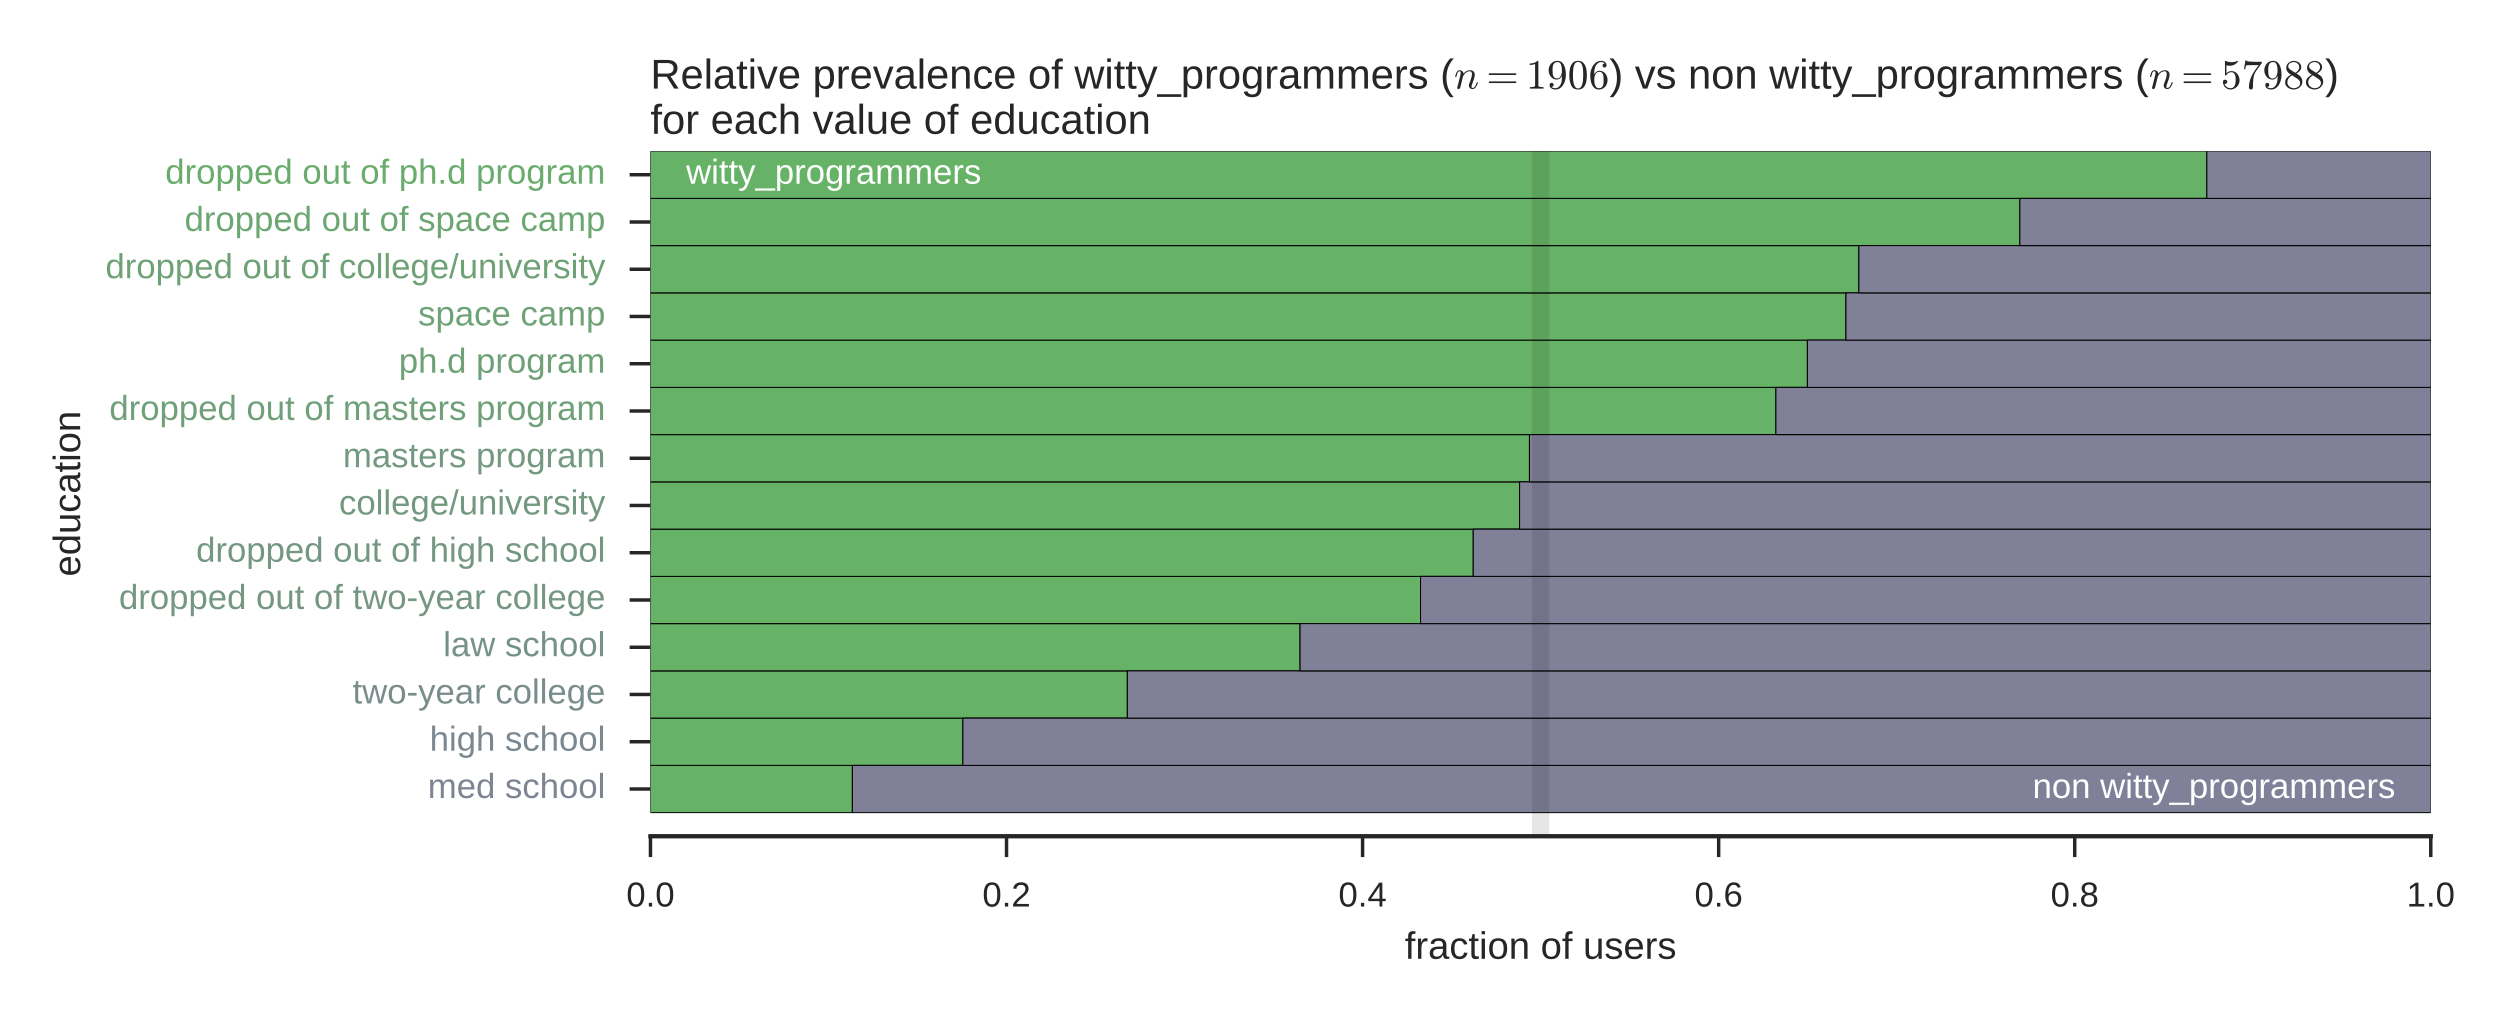 <?xml version="1.0" encoding="utf-8" standalone="no"?>
<!DOCTYPE svg PUBLIC "-//W3C//DTD SVG 1.1//EN"
  "http://www.w3.org/Graphics/SVG/1.1/DTD/svg11.dtd">
<!-- Created with matplotlib (http://matplotlib.org/) -->
<svg height="291pt" version="1.1" viewBox="0 0 720 291" width="720pt" xmlns="http://www.w3.org/2000/svg" xmlns:xlink="http://www.w3.org/1999/xlink">
 <defs>
  <style type="text/css">
*{stroke-linecap:butt;stroke-linejoin:round;stroke-miterlimit:100000;}
  </style>
 </defs>
 <g id="figure_1">
  <g id="patch_1">
   <path d="M 0 291.6 
L 720 291.6 
L 720 0 
L 0 0 
z
" style="fill:#ffffff;"/>
  </g>
  <g id="axes_1">
   <g id="patch_2">
    <path d="M 187.335 240.84 
L 700.065 240.84 
L 700.065 43.52 
L 187.335 43.52 
z
" style="fill:#ffffff;"/>
   </g>
   <g id="matplotlib.axis_1">
    <g id="xtick_1">
     <g id="line2d_1">
      <defs>
       <path d="M 0 0 
L 0 6 
" id="m0098b00928" style="stroke:#262626;"/>
      </defs>
      <g>
       <use style="fill:#262626;stroke:#262626;" x="187.335" xlink:href="#m0098b00928" y="240.84"/>
      </g>
     </g>
     <g id="text_1">
      <!-- 0.0 -->
      <defs>
       <path d="M 9.125 0 
L 9.125 10.688 
L 18.656 10.688 
L 18.656 0 
z
" id="LiberationSans-2e"/>
       <path d="M 51.703 34.422 
Q 51.703 24.516 49.828 17.75 
Q 47.953 10.984 44.703 6.812 
Q 41.453 2.641 37.062 0.828 
Q 32.672 -0.984 27.688 -0.984 
Q 22.656 -0.984 18.312 0.828 
Q 13.969 2.641 10.766 6.781 
Q 7.562 10.938 5.734 17.703 
Q 3.906 24.469 3.906 34.422 
Q 3.906 44.828 5.734 51.641 
Q 7.562 58.453 10.781 62.5 
Q 14.016 66.547 18.406 68.188 
Q 22.797 69.828 27.984 69.828 
Q 32.906 69.828 37.219 68.188 
Q 41.547 66.547 44.766 62.5 
Q 48 58.453 49.844 51.641 
Q 51.703 44.828 51.703 34.422 
M 42.781 34.422 
Q 42.781 42.625 41.797 48.062 
Q 40.828 53.516 38.922 56.766 
Q 37.016 60.016 34.25 61.359 
Q 31.5 62.703 27.984 62.703 
Q 24.266 62.703 21.438 61.328 
Q 18.609 59.969 16.672 56.719 
Q 14.75 53.469 13.766 48.016 
Q 12.797 42.578 12.797 34.422 
Q 12.797 26.516 13.797 21.094 
Q 14.797 15.672 16.719 12.375 
Q 18.656 9.078 21.438 7.641 
Q 24.219 6.203 27.781 6.203 
Q 31.25 6.203 34.031 7.641 
Q 36.812 9.078 38.734 12.375 
Q 40.672 15.672 41.719 21.094 
Q 42.781 26.516 42.781 34.422 
" id="LiberationSans-30"/>
      </defs>
      <g style="fill:#262626;" transform="translate(180.385 261.087)scale(0.1 -0.1)">
       <use xlink:href="#LiberationSans-30"/>
       <use x="55.615" xlink:href="#LiberationSans-2e"/>
       <use x="83.398" xlink:href="#LiberationSans-30"/>
      </g>
     </g>
    </g>
    <g id="xtick_2">
     <g id="line2d_2">
      <g>
       <use style="fill:#262626;stroke:#262626;" x="289.881" xlink:href="#m0098b00928" y="240.84"/>
      </g>
     </g>
     <g id="text_2">
      <!-- 0.2 -->
      <defs>
       <path d="M 5.031 0 
L 5.031 6.203 
Q 7.516 11.922 11.109 16.281 
Q 14.703 20.656 18.656 24.188 
Q 22.609 27.734 26.484 30.766 
Q 30.375 33.797 33.5 36.812 
Q 36.625 39.844 38.547 43.156 
Q 40.484 46.484 40.484 50.688 
Q 40.484 53.609 39.594 55.828 
Q 38.719 58.062 37.062 59.562 
Q 35.406 61.078 33.078 61.828 
Q 30.766 62.594 27.938 62.594 
Q 25.297 62.594 22.969 61.859 
Q 20.656 61.141 18.844 59.672 
Q 17.047 58.203 15.891 56.031 
Q 14.75 53.859 14.406 50.984 
L 5.422 51.812 
Q 5.859 55.516 7.469 58.781 
Q 9.078 62.062 11.906 64.531 
Q 14.75 67 18.719 68.406 
Q 22.703 69.828 27.938 69.828 
Q 33.062 69.828 37.062 68.609 
Q 41.062 67.391 43.812 64.984 
Q 46.578 62.594 48.047 59.078 
Q 49.516 55.562 49.516 50.984 
Q 49.516 47.516 48.266 44.391 
Q 47.016 41.266 44.938 38.422 
Q 42.875 35.594 40.141 32.953 
Q 37.406 30.328 34.422 27.812 
Q 31.453 25.297 28.422 22.828 
Q 25.391 20.359 22.719 17.859 
Q 20.062 15.375 17.969 12.812 
Q 15.875 10.25 14.703 7.469 
L 50.594 7.469 
L 50.594 0 
z
" id="LiberationSans-32"/>
      </defs>
      <g style="fill:#262626;" transform="translate(282.931 261.087)scale(0.1 -0.1)">
       <use xlink:href="#LiberationSans-30"/>
       <use x="55.615" xlink:href="#LiberationSans-2e"/>
       <use x="83.398" xlink:href="#LiberationSans-32"/>
      </g>
     </g>
    </g>
    <g id="xtick_3">
     <g id="line2d_3">
      <g>
       <use style="fill:#262626;stroke:#262626;" x="392.427" xlink:href="#m0098b00928" y="240.84"/>
      </g>
     </g>
     <g id="text_3">
      <!-- 0.4 -->
      <defs>
       <path d="M 43.016 15.578 
L 43.016 0 
L 34.719 0 
L 34.719 15.578 
L 2.297 15.578 
L 2.297 22.406 
L 33.797 68.797 
L 43.016 68.797 
L 43.016 22.516 
L 52.688 22.516 
L 52.688 15.578 
z
M 34.719 58.891 
Q 34.625 58.641 34.234 57.938 
Q 33.844 57.234 33.344 56.344 
Q 32.859 55.469 32.344 54.562 
Q 31.844 53.656 31.453 53.078 
L 13.812 27.094 
Q 13.578 26.703 13.109 26.062 
Q 12.641 25.438 12.156 24.781 
Q 11.672 24.125 11.172 23.484 
Q 10.688 22.859 10.406 22.516 
L 34.719 22.516 
z
" id="LiberationSans-34"/>
      </defs>
      <g style="fill:#262626;" transform="translate(385.477 261.087)scale(0.1 -0.1)">
       <use xlink:href="#LiberationSans-30"/>
       <use x="55.615" xlink:href="#LiberationSans-2e"/>
       <use x="83.398" xlink:href="#LiberationSans-34"/>
      </g>
     </g>
    </g>
    <g id="xtick_4">
     <g id="line2d_4">
      <g>
       <use style="fill:#262626;stroke:#262626;" x="494.973" xlink:href="#m0098b00928" y="240.84"/>
      </g>
     </g>
     <g id="text_4">
      <!-- 0.6 -->
      <defs>
       <path d="M 51.219 22.516 
Q 51.219 17.328 49.781 13 
Q 48.344 8.688 45.531 5.578 
Q 42.719 2.484 38.562 0.75 
Q 34.422 -0.984 29 -0.984 
Q 23 -0.984 18.5 1.312 
Q 14.016 3.609 11.031 7.922 
Q 8.062 12.25 6.562 18.531 
Q 5.078 24.812 5.078 32.812 
Q 5.078 42 6.766 48.922 
Q 8.453 55.859 11.625 60.5 
Q 14.797 65.141 19.359 67.484 
Q 23.922 69.828 29.688 69.828 
Q 33.203 69.828 36.281 69.094 
Q 39.359 68.359 41.875 66.719 
Q 44.391 65.094 46.281 62.406 
Q 48.188 59.719 49.312 55.812 
L 40.922 54.297 
Q 39.547 58.734 36.547 60.719 
Q 33.547 62.703 29.594 62.703 
Q 25.984 62.703 23.047 60.984 
Q 20.125 59.281 18.062 55.875 
Q 16.016 52.484 14.906 47.359 
Q 13.812 42.234 13.812 35.406 
Q 16.219 39.844 20.562 42.156 
Q 24.906 44.484 30.516 44.484 
Q 35.203 44.484 39.016 42.969 
Q 42.828 41.453 45.531 38.594 
Q 48.25 35.75 49.734 31.672 
Q 51.219 27.594 51.219 22.516 
M 42.281 22.125 
Q 42.281 25.688 41.406 28.562 
Q 40.531 31.453 38.766 33.469 
Q 37.016 35.5 34.422 36.594 
Q 31.844 37.703 28.422 37.703 
Q 26.031 37.703 23.578 36.984 
Q 21.141 36.281 19.156 34.688 
Q 17.188 33.109 15.938 30.516 
Q 14.703 27.938 14.703 24.219 
Q 14.703 20.406 15.672 17.109 
Q 16.656 13.812 18.484 11.375 
Q 20.312 8.938 22.891 7.516 
Q 25.484 6.109 28.719 6.109 
Q 31.891 6.109 34.406 7.203 
Q 36.922 8.297 38.672 10.375 
Q 40.438 12.453 41.359 15.422 
Q 42.281 18.406 42.281 22.125 
" id="LiberationSans-36"/>
      </defs>
      <g style="fill:#262626;" transform="translate(488.023 261.087)scale(0.1 -0.1)">
       <use xlink:href="#LiberationSans-30"/>
       <use x="55.615" xlink:href="#LiberationSans-2e"/>
       <use x="83.398" xlink:href="#LiberationSans-36"/>
      </g>
     </g>
    </g>
    <g id="xtick_5">
     <g id="line2d_5">
      <g>
       <use style="fill:#262626;stroke:#262626;" x="597.519" xlink:href="#m0098b00928" y="240.84"/>
      </g>
     </g>
     <g id="text_5">
      <!-- 0.8 -->
      <defs>
       <path d="M 51.266 19.188 
Q 51.266 14.797 49.875 11.109 
Q 48.484 7.422 45.625 4.734 
Q 42.781 2.047 38.328 0.531 
Q 33.891 -0.984 27.828 -0.984 
Q 21.781 -0.984 17.359 0.531 
Q 12.938 2.047 10.031 4.703 
Q 7.125 7.375 5.734 11.062 
Q 4.344 14.75 4.344 19.094 
Q 4.344 22.859 5.484 25.781 
Q 6.641 28.719 8.562 30.828 
Q 10.5 32.953 12.969 34.25 
Q 15.438 35.547 18.062 35.984 
L 18.062 36.188 
Q 15.188 36.859 12.906 38.375 
Q 10.641 39.891 9.094 42.016 
Q 7.562 44.141 6.75 46.719 
Q 5.953 49.312 5.953 52.203 
Q 5.953 55.812 7.344 59 
Q 8.734 62.203 11.469 64.625 
Q 14.203 67.047 18.25 68.438 
Q 22.312 69.828 27.641 69.828 
Q 33.25 69.828 37.375 68.406 
Q 41.5 67 44.203 64.578 
Q 46.922 62.156 48.234 58.938 
Q 49.562 55.719 49.562 52.094 
Q 49.562 49.266 48.75 46.672 
Q 47.953 44.094 46.406 41.969 
Q 44.875 39.844 42.594 38.344 
Q 40.328 36.859 37.359 36.281 
L 37.359 36.078 
Q 40.328 35.594 42.859 34.297 
Q 45.406 33.016 47.266 30.891 
Q 49.125 28.766 50.188 25.828 
Q 51.266 22.906 51.266 19.188 
M 40.438 51.609 
Q 40.438 54.203 39.766 56.344 
Q 39.109 58.5 37.594 60.031 
Q 36.078 61.578 33.641 62.422 
Q 31.203 63.281 27.641 63.281 
Q 24.172 63.281 21.781 62.422 
Q 19.391 61.578 17.844 60.031 
Q 16.312 58.5 15.625 56.344 
Q 14.938 54.203 14.938 51.609 
Q 14.938 49.562 15.469 47.406 
Q 16.016 45.266 17.422 43.5 
Q 18.844 41.75 21.328 40.625 
Q 23.828 39.5 27.734 39.5 
Q 31.891 39.5 34.406 40.625 
Q 36.922 41.75 38.25 43.5 
Q 39.594 45.266 40.016 47.406 
Q 40.438 49.562 40.438 51.609 
M 42.141 20.016 
Q 42.141 22.516 41.453 24.828 
Q 40.766 27.156 39.109 28.938 
Q 37.453 30.719 34.641 31.812 
Q 31.844 32.906 27.641 32.906 
Q 23.781 32.906 21.062 31.812 
Q 18.359 30.719 16.672 28.906 
Q 14.984 27.094 14.203 24.719 
Q 13.422 22.359 13.422 19.828 
Q 13.422 16.656 14.203 14.031 
Q 14.984 11.422 16.688 9.547 
Q 18.406 7.672 21.188 6.641 
Q 23.969 5.609 27.938 5.609 
Q 31.938 5.609 34.672 6.641 
Q 37.406 7.672 39.062 9.547 
Q 40.719 11.422 41.422 14.078 
Q 42.141 16.75 42.141 20.016 
" id="LiberationSans-38"/>
      </defs>
      <g style="fill:#262626;" transform="translate(590.569 261.087)scale(0.1 -0.1)">
       <use xlink:href="#LiberationSans-30"/>
       <use x="55.615" xlink:href="#LiberationSans-2e"/>
       <use x="83.398" xlink:href="#LiberationSans-38"/>
      </g>
     </g>
    </g>
    <g id="xtick_6">
     <g id="line2d_6">
      <g>
       <use style="fill:#262626;stroke:#262626;" x="700.065" xlink:href="#m0098b00928" y="240.84"/>
      </g>
     </g>
     <g id="text_6">
      <!-- 1.0 -->
      <defs>
       <path d="M 7.625 0 
L 7.625 7.469 
L 25.141 7.469 
L 25.141 60.406 
L 9.625 49.312 
L 9.625 57.625 
L 25.875 68.797 
L 33.984 68.797 
L 33.984 7.469 
L 50.734 7.469 
L 50.734 0 
z
" id="LiberationSans-31"/>
      </defs>
      <g style="fill:#262626;" transform="translate(693.115 261.087)scale(0.1 -0.1)">
       <use xlink:href="#LiberationSans-31"/>
       <use x="55.615" xlink:href="#LiberationSans-2e"/>
       <use x="83.398" xlink:href="#LiberationSans-30"/>
      </g>
     </g>
    </g>
    <g id="text_7">
     <!-- fraction of users -->
     <defs>
      <path d="M 17.625 46.438 
L 17.625 0 
L 8.844 0 
L 8.844 46.438 
L 1.422 46.438 
L 1.422 52.828 
L 8.844 52.828 
L 8.844 58.797 
Q 8.844 61.672 9.375 64.141 
Q 9.906 66.609 11.344 68.438 
Q 12.797 70.266 15.281 71.312 
Q 17.781 72.359 21.734 72.359 
Q 23.297 72.359 24.969 72.219 
Q 26.656 72.078 27.938 71.781 
L 27.938 65.094 
Q 27.094 65.234 26 65.359 
Q 24.906 65.484 24.031 65.484 
Q 22.078 65.484 20.828 64.938 
Q 19.578 64.406 18.875 63.406 
Q 18.172 62.406 17.891 60.938 
Q 17.625 59.469 17.625 57.562 
L 17.625 52.828 
L 27.938 52.828 
L 27.938 46.438 
z
" id="LiberationSans-66"/>
      <path d="M 51.422 26.469 
Q 51.422 12.594 45.312 5.797 
Q 39.203 -0.984 27.594 -0.984 
Q 22.078 -0.984 17.719 0.672 
Q 13.375 2.344 10.375 5.766 
Q 7.375 9.188 5.781 14.328 
Q 4.203 19.484 4.203 26.469 
Q 4.203 53.812 27.875 53.812 
Q 34.031 53.812 38.5 52.094 
Q 42.969 50.391 45.828 46.969 
Q 48.688 43.562 50.047 38.422 
Q 51.422 33.297 51.422 26.469 
M 42.188 26.469 
Q 42.188 32.625 41.234 36.625 
Q 40.281 40.625 38.453 43.016 
Q 36.625 45.406 33.984 46.359 
Q 31.344 47.312 28.031 47.312 
Q 24.656 47.312 21.938 46.312 
Q 19.234 45.312 17.328 42.891 
Q 15.438 40.484 14.422 36.469 
Q 13.422 32.469 13.422 26.469 
Q 13.422 20.312 14.5 16.281 
Q 15.578 12.25 17.453 9.859 
Q 19.344 7.469 21.906 6.484 
Q 24.469 5.516 27.484 5.516 
Q 30.859 5.516 33.594 6.469 
Q 36.328 7.422 38.234 9.812 
Q 40.141 12.203 41.156 16.25 
Q 42.188 20.312 42.188 26.469 
" id="LiberationSans-6f"/>
      <path d="M 15.328 52.828 
L 15.328 19.344 
Q 15.328 15.484 15.891 12.891 
Q 16.453 10.297 17.719 8.703 
Q 19 7.125 21.062 6.469 
Q 23.141 5.812 26.219 5.812 
Q 29.344 5.812 31.859 6.906 
Q 34.375 8.016 36.156 10.078 
Q 37.938 12.156 38.906 15.203 
Q 39.891 18.266 39.891 22.219 
L 39.891 52.828 
L 48.688 52.828 
L 48.688 11.281 
Q 48.688 9.625 48.703 7.781 
Q 48.734 5.953 48.781 4.312 
Q 48.828 2.688 48.875 1.516 
Q 48.922 0.344 48.969 0 
L 40.672 0 
Q 40.625 0.25 40.578 1.312 
Q 40.531 2.391 40.453 3.781 
Q 40.375 5.172 40.328 6.609 
Q 40.281 8.062 40.281 9.031 
L 40.141 9.031 
Q 38.875 6.734 37.359 4.875 
Q 35.844 3.031 33.844 1.734 
Q 31.844 0.438 29.25 -0.266 
Q 26.656 -0.984 23.25 -0.984 
Q 18.844 -0.984 15.672 0.094 
Q 12.5 1.172 10.453 3.422 
Q 8.406 5.672 7.453 9.188 
Q 6.5 12.703 6.5 17.625 
L 6.5 52.828 
z
" id="LiberationSans-75"/>
      <path d="M 6.688 64.062 
L 6.688 72.469 
L 15.484 72.469 
L 15.484 64.062 
z
M 6.688 0 
L 6.688 52.828 
L 15.484 52.828 
L 15.484 0 
z
" id="LiberationSans-69"/>
      <path d="M 13.484 24.562 
Q 13.484 20.406 14.328 16.906 
Q 15.188 13.422 16.969 10.906 
Q 18.75 8.406 21.531 7 
Q 24.312 5.609 28.219 5.609 
Q 33.938 5.609 37.375 7.906 
Q 40.828 10.203 42.047 13.719 
L 49.75 11.531 
Q 48.922 9.328 47.438 7.109 
Q 45.953 4.891 43.453 3.094 
Q 40.969 1.312 37.234 0.156 
Q 33.5 -0.984 28.219 -0.984 
Q 16.5 -0.984 10.375 6 
Q 4.25 12.984 4.25 26.766 
Q 4.25 34.188 6.094 39.328 
Q 7.953 44.484 11.172 47.703 
Q 14.406 50.922 18.703 52.359 
Q 23 53.812 27.875 53.812 
Q 34.516 53.812 38.984 51.656 
Q 43.453 49.516 46.156 45.719 
Q 48.875 41.938 50.016 36.812 
Q 51.172 31.688 51.172 25.734 
L 51.172 24.562 
z
M 42.094 31.297 
Q 41.359 39.656 37.844 43.484 
Q 34.328 47.312 27.734 47.312 
Q 25.531 47.312 23.109 46.609 
Q 20.703 45.906 18.656 44.094 
Q 16.609 42.281 15.188 39.172 
Q 13.766 36.078 13.578 31.297 
z
" id="LiberationSans-65"/>
      <path d="M 46.391 14.594 
Q 46.391 10.891 44.938 7.984 
Q 43.5 5.078 40.766 3.094 
Q 38.031 1.125 34.047 0.062 
Q 30.078 -0.984 24.953 -0.984 
Q 20.359 -0.984 16.672 -0.266 
Q 12.984 0.438 10.203 2 
Q 7.422 3.562 5.531 6.125 
Q 3.656 8.688 2.781 12.406 
L 10.547 13.922 
Q 11.672 9.672 15.188 7.688 
Q 18.703 5.719 24.953 5.719 
Q 27.781 5.719 30.141 6.109 
Q 32.516 6.5 34.219 7.453 
Q 35.938 8.406 36.891 9.984 
Q 37.844 11.578 37.844 13.922 
Q 37.844 16.312 36.719 17.844 
Q 35.594 19.391 33.594 20.406 
Q 31.594 21.438 28.734 22.188 
Q 25.875 22.953 22.469 23.875 
Q 19.281 24.703 16.156 25.734 
Q 13.031 26.766 10.516 28.438 
Q 8.016 30.125 6.453 32.609 
Q 4.891 35.109 4.891 38.875 
Q 4.891 46.094 10.031 49.875 
Q 15.188 53.656 25.047 53.656 
Q 33.797 53.656 38.938 50.578 
Q 44.094 47.516 45.453 40.719 
L 37.547 39.75 
Q 37.109 41.797 35.938 43.188 
Q 34.766 44.578 33.109 45.438 
Q 31.453 46.297 29.375 46.656 
Q 27.297 47.016 25.047 47.016 
Q 19.094 47.016 16.25 45.203 
Q 13.422 43.406 13.422 39.75 
Q 13.422 37.594 14.469 36.203 
Q 15.531 34.812 17.406 33.859 
Q 19.281 32.906 21.922 32.203 
Q 24.562 31.5 27.734 30.719 
Q 29.828 30.172 32.031 29.562 
Q 34.234 28.953 36.297 28.094 
Q 38.375 27.25 40.203 26.094 
Q 42.047 24.953 43.406 23.344 
Q 44.781 21.734 45.578 19.578 
Q 46.391 17.438 46.391 14.594 
" id="LiberationSans-73"/>
      <path d="M 40.281 0 
L 40.281 33.5 
Q 40.281 37.359 39.719 39.938 
Q 39.156 42.531 37.891 44.109 
Q 36.625 45.703 34.547 46.359 
Q 32.469 47.016 29.391 47.016 
Q 26.266 47.016 23.75 45.922 
Q 21.234 44.828 19.453 42.75 
Q 17.672 40.672 16.688 37.625 
Q 15.719 34.578 15.719 30.609 
L 15.719 0 
L 6.938 0 
L 6.938 41.547 
Q 6.938 43.219 6.906 45.047 
Q 6.891 46.875 6.828 48.5 
Q 6.781 50.141 6.734 51.312 
Q 6.688 52.484 6.641 52.828 
L 14.938 52.828 
Q 14.984 52.594 15.031 51.516 
Q 15.094 50.438 15.156 49.047 
Q 15.234 47.656 15.281 46.219 
Q 15.328 44.781 15.328 43.797 
L 15.484 43.797 
Q 16.75 46.094 18.266 47.953 
Q 19.781 49.812 21.781 51.094 
Q 23.781 52.391 26.359 53.094 
Q 28.953 53.812 32.375 53.812 
Q 36.766 53.812 39.938 52.734 
Q 43.109 51.656 45.156 49.406 
Q 47.219 47.172 48.172 43.625 
Q 49.125 40.094 49.125 35.203 
L 49.125 0 
z
" id="LiberationSans-6e"/>
      <path d="M 20.219 -0.984 
Q 12.25 -0.984 8.25 3.219 
Q 4.25 7.422 4.25 14.75 
Q 4.25 19.969 6.219 23.312 
Q 8.203 26.656 11.391 28.562 
Q 14.594 30.469 18.688 31.203 
Q 22.797 31.938 27.047 32.031 
L 38.922 32.234 
L 38.922 35.109 
Q 38.922 38.375 38.234 40.672 
Q 37.547 42.969 36.125 44.375 
Q 34.719 45.797 32.594 46.453 
Q 30.469 47.125 27.594 47.125 
Q 25.047 47.125 23 46.75 
Q 20.953 46.391 19.438 45.438 
Q 17.922 44.484 16.984 42.844 
Q 16.062 41.219 15.766 38.719 
L 6.594 39.547 
Q 7.078 42.672 8.438 45.281 
Q 9.812 47.906 12.328 49.797 
Q 14.844 51.703 18.625 52.75 
Q 22.406 53.812 27.781 53.812 
Q 37.75 53.812 42.766 49.234 
Q 47.797 44.672 47.797 36.031 
L 47.797 13.281 
Q 47.797 9.375 48.828 7.391 
Q 49.859 5.422 52.734 5.422 
Q 53.469 5.422 54.203 5.516 
Q 54.938 5.609 55.609 5.766 
L 55.609 0.297 
Q 53.953 -0.094 52.312 -0.281 
Q 50.688 -0.484 48.828 -0.484 
Q 46.344 -0.484 44.562 0.172 
Q 42.781 0.828 41.656 2.172 
Q 40.531 3.516 39.938 5.484 
Q 39.359 7.469 39.203 10.109 
L 38.922 10.109 
Q 37.5 7.562 35.812 5.516 
Q 34.125 3.469 31.875 2.031 
Q 29.641 0.594 26.781 -0.188 
Q 23.922 -0.984 20.219 -0.984 
M 22.219 5.609 
Q 26.422 5.609 29.562 7.141 
Q 32.719 8.688 34.781 11.078 
Q 36.859 13.484 37.891 16.312 
Q 38.922 19.141 38.922 21.734 
L 38.922 26.078 
L 29.297 25.875 
Q 26.078 25.828 23.172 25.406 
Q 20.266 25 18.062 23.781 
Q 15.875 22.562 14.578 20.359 
Q 13.281 18.172 13.281 14.594 
Q 13.281 10.297 15.594 7.953 
Q 17.922 5.609 22.219 5.609 
" id="LiberationSans-61"/>
      <path d="M 13.422 26.656 
Q 13.422 22.125 14.078 18.312 
Q 14.75 14.5 16.312 11.734 
Q 17.875 8.984 20.438 7.469 
Q 23 5.953 26.766 5.953 
Q 31.453 5.953 34.594 8.484 
Q 37.75 11.031 38.484 16.312 
L 47.359 15.719 
Q 46.922 12.453 45.453 9.422 
Q 44 6.391 41.484 4.094 
Q 38.969 1.812 35.344 0.406 
Q 31.734 -0.984 27 -0.984 
Q 20.797 -0.984 16.453 1.109 
Q 12.109 3.219 9.391 6.906 
Q 6.688 10.594 5.469 15.594 
Q 4.25 20.609 4.25 26.469 
Q 4.25 31.781 5.125 35.859 
Q 6 39.938 7.594 42.984 
Q 9.188 46.047 11.328 48.125 
Q 13.484 50.203 15.984 51.438 
Q 18.5 52.688 21.281 53.25 
Q 24.078 53.812 26.906 53.812 
Q 31.344 53.812 34.812 52.594 
Q 38.281 51.375 40.797 49.25 
Q 43.312 47.125 44.875 44.234 
Q 46.438 41.359 47.078 38.031 
L 38.031 37.359 
Q 37.359 41.75 34.562 44.328 
Q 31.781 46.922 26.656 46.922 
Q 22.906 46.922 20.391 45.672 
Q 17.875 44.438 16.312 41.922 
Q 14.75 39.406 14.078 35.594 
Q 13.422 31.781 13.422 26.656 
" id="LiberationSans-63"/>
      <path id="LiberationSans-20"/>
      <path d="M 6.938 0 
L 6.938 40.531 
Q 6.938 42.188 6.906 43.922 
Q 6.891 45.656 6.828 47.266 
Q 6.781 48.875 6.734 50.281 
Q 6.688 51.703 6.641 52.828 
L 14.938 52.828 
Q 14.984 51.703 15.062 50.266 
Q 15.141 48.828 15.203 47.312 
Q 15.281 45.797 15.297 44.406 
Q 15.328 43.016 15.328 42.047 
L 15.531 42.047 
Q 16.453 45.062 17.5 47.281 
Q 18.562 49.516 19.969 50.953 
Q 21.391 52.391 23.344 53.094 
Q 25.297 53.812 28.078 53.812 
Q 29.156 53.812 30.125 53.641 
Q 31.109 53.469 31.641 53.328 
L 31.641 45.266 
Q 30.766 45.516 29.594 45.625 
Q 28.422 45.75 26.953 45.75 
Q 23.922 45.75 21.797 44.375 
Q 19.672 43.016 18.328 40.594 
Q 17 38.188 16.359 34.844 
Q 15.719 31.5 15.719 27.547 
L 15.719 0 
z
" id="LiberationSans-72"/>
      <path d="M 27.047 0.391 
Q 25.047 -0.141 22.969 -0.453 
Q 20.906 -0.781 18.172 -0.781 
Q 7.625 -0.781 7.625 11.188 
L 7.625 46.438 
L 1.516 46.438 
L 1.516 52.828 
L 7.953 52.828 
L 10.547 64.656 
L 16.406 64.656 
L 16.406 52.828 
L 26.172 52.828 
L 26.172 46.438 
L 16.406 46.438 
L 16.406 13.094 
Q 16.406 9.281 17.641 7.734 
Q 18.891 6.203 21.969 6.203 
Q 23.25 6.203 24.438 6.391 
Q 25.641 6.594 27.047 6.891 
z
" id="LiberationSans-74"/>
     </defs>
     <g style="fill:#262626;" transform="translate(404.574 276.133)scale(0.11 -0.11)">
      <use xlink:href="#LiberationSans-66"/>
      <use x="27.783" xlink:href="#LiberationSans-72"/>
      <use x="61.084" xlink:href="#LiberationSans-61"/>
      <use x="116.699" xlink:href="#LiberationSans-63"/>
      <use x="166.699" xlink:href="#LiberationSans-74"/>
      <use x="194.482" xlink:href="#LiberationSans-69"/>
      <use x="216.699" xlink:href="#LiberationSans-6f"/>
      <use x="272.314" xlink:href="#LiberationSans-6e"/>
      <use x="327.93" xlink:href="#LiberationSans-20"/>
      <use x="355.713" xlink:href="#LiberationSans-6f"/>
      <use x="411.328" xlink:href="#LiberationSans-66"/>
      <use x="439.111" xlink:href="#LiberationSans-20"/>
      <use x="466.895" xlink:href="#LiberationSans-75"/>
      <use x="522.51" xlink:href="#LiberationSans-73"/>
      <use x="572.51" xlink:href="#LiberationSans-65"/>
      <use x="628.125" xlink:href="#LiberationSans-72"/>
      <use x="661.426" xlink:href="#LiberationSans-73"/>
     </g>
    </g>
   </g>
   <g id="matplotlib.axis_2">
    <g id="ytick_1">
     <g id="line2d_7">
      <defs>
       <path d="M 0 0 
L -6 0 
" id="m970b3d7c3e" style="stroke:#262626;"/>
      </defs>
      <g>
       <use style="fill:#262626;stroke:#262626;" x="187.335" xlink:href="#m970b3d7c3e" y="227.232"/>
      </g>
     </g>
     <g id="text_8">
      <!-- med school -->
      <defs>
       <path d="M 6.734 0 
L 6.734 72.469 
L 15.531 72.469 
L 15.531 0 
z
" id="LiberationSans-6c"/>
       <path d="M 40.094 8.5 
Q 37.641 3.422 33.609 1.219 
Q 29.594 -0.984 23.641 -0.984 
Q 13.625 -0.984 8.906 5.75 
Q 4.203 12.5 4.203 26.172 
Q 4.203 53.812 23.641 53.812 
Q 29.641 53.812 33.641 51.609 
Q 37.641 49.422 40.094 44.625 
L 40.188 44.625 
Q 40.188 45.125 40.156 46.172 
Q 40.141 47.219 40.109 48.359 
Q 40.094 49.516 40.094 50.531 
Q 40.094 51.562 40.094 52 
L 40.094 72.469 
L 48.875 72.469 
L 48.875 10.891 
Q 48.875 8.984 48.891 7.219 
Q 48.922 5.469 48.969 4 
Q 49.031 2.547 49.078 1.484 
Q 49.125 0.438 49.172 0 
L 40.766 0 
Q 40.672 0.484 40.594 1.391 
Q 40.531 2.297 40.453 3.469 
Q 40.375 4.641 40.328 5.938 
Q 40.281 7.234 40.281 8.5 
z
M 13.422 26.469 
Q 13.422 21 14.109 17.094 
Q 14.797 13.188 16.312 10.672 
Q 17.828 8.156 20.172 6.984 
Q 22.516 5.812 25.875 5.812 
Q 29.344 5.812 32 6.938 
Q 34.672 8.062 36.453 10.578 
Q 38.234 13.094 39.156 17.141 
Q 40.094 21.188 40.094 27.047 
Q 40.094 32.672 39.156 36.547 
Q 38.234 40.438 36.422 42.828 
Q 34.625 45.219 32 46.266 
Q 29.391 47.312 25.984 47.312 
Q 22.75 47.312 20.406 46.188 
Q 18.062 45.062 16.5 42.578 
Q 14.938 40.094 14.172 36.109 
Q 13.422 32.125 13.422 26.469 
" id="LiberationSans-64"/>
       <path d="M 15.484 43.797 
Q 16.938 46.484 18.641 48.359 
Q 20.359 50.25 22.406 51.469 
Q 24.469 52.688 26.906 53.25 
Q 29.344 53.812 32.375 53.812 
Q 37.453 53.812 40.703 52.438 
Q 43.953 51.078 45.828 48.609 
Q 47.703 46.141 48.406 42.719 
Q 49.125 39.312 49.125 35.203 
L 49.125 0 
L 40.281 0 
L 40.281 33.5 
Q 40.281 36.859 39.859 39.391 
Q 39.453 41.938 38.281 43.625 
Q 37.109 45.312 34.953 46.156 
Q 32.812 47.016 29.391 47.016 
Q 26.266 47.016 23.75 45.891 
Q 21.234 44.781 19.453 42.719 
Q 17.672 40.672 16.688 37.734 
Q 15.719 34.812 15.719 31.156 
L 15.719 0 
L 6.938 0 
L 6.938 72.469 
L 15.719 72.469 
L 15.719 53.609 
Q 15.719 52 15.672 50.391 
Q 15.625 48.781 15.547 47.406 
Q 15.484 46.047 15.422 45.094 
Q 15.375 44.141 15.328 43.797 
z
" id="LiberationSans-68"/>
       <path d="M 37.5 0 
L 37.5 33.5 
Q 37.5 37.359 37.016 39.938 
Q 36.531 42.531 35.375 44.109 
Q 34.234 45.703 32.375 46.359 
Q 30.516 47.016 27.828 47.016 
Q 25.047 47.016 22.797 45.922 
Q 20.562 44.828 18.969 42.75 
Q 17.391 40.672 16.531 37.625 
Q 15.672 34.578 15.672 30.609 
L 15.672 0 
L 6.938 0 
L 6.938 41.547 
Q 6.938 43.219 6.906 45.047 
Q 6.891 46.875 6.828 48.5 
Q 6.781 50.141 6.734 51.312 
Q 6.688 52.484 6.641 52.828 
L 14.938 52.828 
Q 14.984 52.594 15.031 51.516 
Q 15.094 50.438 15.156 49.047 
Q 15.234 47.656 15.281 46.219 
Q 15.328 44.781 15.328 43.797 
L 15.484 43.797 
Q 16.656 46.094 18.016 47.953 
Q 19.391 49.812 21.219 51.094 
Q 23.047 52.391 25.406 53.094 
Q 27.781 53.812 30.906 53.812 
Q 36.922 53.812 40.406 51.422 
Q 43.891 49.031 45.266 43.797 
L 45.406 43.797 
Q 46.578 46.094 48.047 47.953 
Q 49.516 49.812 51.469 51.094 
Q 53.422 52.391 55.859 53.094 
Q 58.297 53.812 61.422 53.812 
Q 65.438 53.812 68.328 52.734 
Q 71.234 51.656 73.094 49.406 
Q 74.953 47.172 75.828 43.625 
Q 76.703 40.094 76.703 35.203 
L 76.703 0 
L 68.016 0 
L 68.016 33.5 
Q 68.016 37.359 67.531 39.938 
Q 67.047 42.531 65.891 44.109 
Q 64.75 45.703 62.891 46.359 
Q 61.031 47.016 58.344 47.016 
Q 55.562 47.016 53.312 45.969 
Q 51.078 44.922 49.484 42.875 
Q 47.906 40.828 47.047 37.75 
Q 46.188 34.672 46.188 30.609 
L 46.188 0 
z
" id="LiberationSans-6d"/>
      </defs>
      <g style="fill:#7d8593;" transform="translate(123.201 229.818)scale(0.1 -0.1)">
       <use xlink:href="#LiberationSans-6d"/>
       <use x="83.301" xlink:href="#LiberationSans-65"/>
       <use x="138.916" xlink:href="#LiberationSans-64"/>
       <use x="194.531" xlink:href="#LiberationSans-20"/>
       <use x="222.314" xlink:href="#LiberationSans-73"/>
       <use x="272.314" xlink:href="#LiberationSans-63"/>
       <use x="322.314" xlink:href="#LiberationSans-68"/>
       <use x="377.93" xlink:href="#LiberationSans-6f"/>
       <use x="433.545" xlink:href="#LiberationSans-6f"/>
       <use x="489.16" xlink:href="#LiberationSans-6c"/>
      </g>
     </g>
    </g>
    <g id="ytick_2">
     <g id="line2d_8">
      <g>
       <use style="fill:#262626;stroke:#262626;" x="187.335" xlink:href="#m970b3d7c3e" y="213.623"/>
      </g>
     </g>
     <g id="text_9">
      <!-- high school -->
      <defs>
       <path d="M 26.766 -20.75 
Q 22.219 -20.75 18.703 -19.812 
Q 15.188 -18.891 12.688 -17.156 
Q 10.203 -15.438 8.641 -13.031 
Q 7.078 -10.641 6.391 -7.719 
L 15.234 -6.453 
Q 16.109 -10.109 19.109 -12.078 
Q 22.125 -14.062 27 -14.062 
Q 29.984 -14.062 32.422 -13.234 
Q 34.859 -12.406 36.562 -10.562 
Q 38.281 -8.734 39.203 -5.797 
Q 40.141 -2.875 40.141 1.312 
L 40.141 9.812 
L 40.047 9.812 
Q 39.062 7.812 37.625 5.984 
Q 36.188 4.156 34.109 2.734 
Q 32.031 1.312 29.297 0.453 
Q 26.562 -0.391 23.047 -0.391 
Q 18.016 -0.391 14.422 1.297 
Q 10.844 2.984 8.562 6.344 
Q 6.297 9.719 5.25 14.719 
Q 4.203 19.734 4.203 26.312 
Q 4.203 32.672 5.25 37.75 
Q 6.297 42.828 8.656 46.359 
Q 11.031 49.906 14.812 51.781 
Q 18.609 53.656 24.031 53.656 
Q 29.641 53.656 33.766 51.094 
Q 37.891 48.531 40.141 43.797 
L 40.234 43.797 
Q 40.234 45.016 40.297 46.531 
Q 40.375 48.047 40.453 49.391 
Q 40.531 50.734 40.625 51.703 
Q 40.719 52.688 40.828 52.828 
L 49.172 52.828 
Q 49.125 52.391 49.078 51.344 
Q 49.031 50.297 48.969 48.828 
Q 48.922 47.359 48.891 45.578 
Q 48.875 43.797 48.875 41.891 
L 48.875 1.516 
Q 48.875 -9.578 43.422 -15.156 
Q 37.984 -20.75 26.766 -20.75 
M 40.141 26.422 
Q 40.141 31.938 38.938 35.859 
Q 37.75 39.797 35.797 42.281 
Q 33.844 44.781 31.328 45.953 
Q 28.812 47.125 26.172 47.125 
Q 22.797 47.125 20.375 45.953 
Q 17.969 44.781 16.375 42.266 
Q 14.797 39.75 14.031 35.812 
Q 13.281 31.891 13.281 26.422 
Q 13.281 20.703 14.031 16.812 
Q 14.797 12.938 16.359 10.547 
Q 17.922 8.156 20.312 7.125 
Q 22.703 6.109 26.031 6.109 
Q 28.656 6.109 31.172 7.219 
Q 33.688 8.344 35.688 10.781 
Q 37.703 13.234 38.922 17.094 
Q 40.141 20.953 40.141 26.422 
" id="LiberationSans-67"/>
      </defs>
      <g style="fill:#7b8890;" transform="translate(123.748 216.209)scale(0.1 -0.1)">
       <use xlink:href="#LiberationSans-68"/>
       <use x="55.615" xlink:href="#LiberationSans-69"/>
       <use x="77.832" xlink:href="#LiberationSans-67"/>
       <use x="133.447" xlink:href="#LiberationSans-68"/>
       <use x="189.062" xlink:href="#LiberationSans-20"/>
       <use x="216.846" xlink:href="#LiberationSans-73"/>
       <use x="266.846" xlink:href="#LiberationSans-63"/>
       <use x="316.846" xlink:href="#LiberationSans-68"/>
       <use x="372.461" xlink:href="#LiberationSans-6f"/>
       <use x="428.076" xlink:href="#LiberationSans-6f"/>
       <use x="483.691" xlink:href="#LiberationSans-6c"/>
      </g>
     </g>
    </g>
    <g id="ytick_3">
     <g id="line2d_9">
      <g>
       <use style="fill:#262626;stroke:#262626;" x="187.335" xlink:href="#m970b3d7c3e" y="200.015"/>
      </g>
     </g>
     <g id="text_10">
      <!-- two-year college -->
      <defs>
       <path d="M 29.5 0 
Q 27.641 -4.781 25.703 -8.609 
Q 23.781 -12.453 21.391 -15.156 
Q 19 -17.875 16.062 -19.312 
Q 13.141 -20.75 9.328 -20.75 
Q 7.672 -20.75 6.25 -20.656 
Q 4.828 -20.562 3.266 -20.219 
L 3.266 -13.625 
Q 4.203 -13.766 5.375 -13.844 
Q 6.547 -13.922 7.375 -13.922 
Q 11.234 -13.922 14.547 -11.031 
Q 17.875 -8.156 20.359 -1.859 
L 21.188 0.25 
L 0.25 52.828 
L 9.625 52.828 
L 20.75 23.641 
Q 21.234 22.312 21.984 20.109 
Q 22.75 17.922 23.5 15.719 
Q 24.266 13.531 24.844 11.766 
Q 25.438 10.016 25.531 9.578 
Q 25.688 10.109 26.25 11.688 
Q 26.812 13.281 27.516 15.234 
Q 28.219 17.188 28.953 19.188 
Q 29.688 21.188 30.172 22.656 
L 40.531 52.828 
L 49.812 52.828 
z
" id="LiberationSans-79"/>
       <path d="M 4.438 22.656 
L 4.438 30.469 
L 28.859 30.469 
L 28.859 22.656 
z
" id="LiberationSans-2d"/>
       <path d="M 57.328 0 
L 47.125 0 
L 38.672 34.078 
Q 38.281 35.406 37.859 37.359 
Q 37.453 39.312 37.062 41.156 
Q 36.578 43.312 36.141 45.609 
Q 35.688 43.406 35.203 41.266 
Q 34.812 39.406 34.344 37.406 
Q 33.891 35.406 33.5 33.891 
L 24.812 0 
L 14.656 0 
L -0.141 52.828 
L 8.547 52.828 
L 17.484 16.938 
Q 17.828 15.828 18.156 14.188 
Q 18.5 12.547 18.844 10.984 
Q 19.188 9.188 19.578 7.281 
Q 19.969 9.125 20.406 10.891 
Q 20.797 12.406 21.188 13.969 
Q 21.578 15.531 21.875 16.547 
L 31.453 52.828 
L 40.875 52.828 
L 50.094 16.547 
Q 50.438 15.281 50.828 13.672 
Q 51.219 12.062 51.562 10.641 
Q 51.953 8.984 52.344 7.281 
Q 52.734 9.125 53.125 10.891 
Q 53.469 12.406 53.828 14.031 
Q 54.203 15.672 54.547 16.938 
L 63.875 52.828 
L 72.469 52.828 
z
" id="LiberationSans-77"/>
      </defs>
      <g style="fill:#798d8b;" transform="translate(101.527 202.601)scale(0.1 -0.1)">
       <use xlink:href="#LiberationSans-74"/>
       <use x="27.783" xlink:href="#LiberationSans-77"/>
       <use x="100.0" xlink:href="#LiberationSans-6f"/>
       <use x="155.615" xlink:href="#LiberationSans-2d"/>
       <use x="188.916" xlink:href="#LiberationSans-79"/>
       <use x="238.916" xlink:href="#LiberationSans-65"/>
       <use x="294.531" xlink:href="#LiberationSans-61"/>
       <use x="350.146" xlink:href="#LiberationSans-72"/>
       <use x="383.447" xlink:href="#LiberationSans-20"/>
       <use x="411.23" xlink:href="#LiberationSans-63"/>
       <use x="461.23" xlink:href="#LiberationSans-6f"/>
       <use x="516.846" xlink:href="#LiberationSans-6c"/>
       <use x="539.062" xlink:href="#LiberationSans-6c"/>
       <use x="561.279" xlink:href="#LiberationSans-65"/>
       <use x="616.895" xlink:href="#LiberationSans-67"/>
       <use x="672.51" xlink:href="#LiberationSans-65"/>
      </g>
     </g>
    </g>
    <g id="ytick_4">
     <g id="line2d_10">
      <g>
       <use style="fill:#262626;stroke:#262626;" x="187.335" xlink:href="#m970b3d7c3e" y="186.407"/>
      </g>
     </g>
     <g id="text_11">
      <!-- law school -->
      <g style="fill:#769286;" transform="translate(127.647 188.993)scale(0.1 -0.1)">
       <use xlink:href="#LiberationSans-6c"/>
       <use x="22.217" xlink:href="#LiberationSans-61"/>
       <use x="77.832" xlink:href="#LiberationSans-77"/>
       <use x="150.049" xlink:href="#LiberationSans-20"/>
       <use x="177.832" xlink:href="#LiberationSans-73"/>
       <use x="227.832" xlink:href="#LiberationSans-63"/>
       <use x="277.832" xlink:href="#LiberationSans-68"/>
       <use x="333.447" xlink:href="#LiberationSans-6f"/>
       <use x="389.062" xlink:href="#LiberationSans-6f"/>
       <use x="444.678" xlink:href="#LiberationSans-6c"/>
      </g>
     </g>
    </g>
    <g id="ytick_5">
     <g id="line2d_11">
      <g>
       <use style="fill:#262626;stroke:#262626;" x="187.335" xlink:href="#m970b3d7c3e" y="172.799"/>
      </g>
     </g>
     <g id="text_12">
      <!-- dropped out of two-year college -->
      <defs>
       <path d="M 51.422 26.656 
Q 51.422 20.656 50.438 15.578 
Q 49.469 10.5 47.188 6.828 
Q 44.922 3.172 41.188 1.094 
Q 37.453 -0.984 31.984 -0.984 
Q 26.312 -0.984 22.062 1.172 
Q 17.828 3.328 15.578 8.203 
L 15.328 8.203 
Q 15.375 8.109 15.406 7.328 
Q 15.438 6.547 15.453 5.375 
Q 15.484 4.203 15.5 2.75 
Q 15.531 1.312 15.531 -0.094 
L 15.531 -20.75 
L 6.734 -20.75 
L 6.734 42.047 
Q 6.734 43.953 6.703 45.703 
Q 6.688 47.469 6.641 48.906 
Q 6.594 50.344 6.547 51.359 
Q 6.5 52.391 6.453 52.828 
L 14.938 52.828 
Q 14.984 52.688 15.062 51.797 
Q 15.141 50.922 15.203 49.672 
Q 15.281 48.438 15.359 47.016 
Q 15.438 45.609 15.438 44.344 
L 15.625 44.344 
Q 16.844 46.875 18.406 48.656 
Q 19.969 50.438 21.969 51.578 
Q 23.969 52.734 26.438 53.25 
Q 28.906 53.766 31.984 53.766 
Q 37.453 53.766 41.188 51.812 
Q 44.922 49.859 47.188 46.312 
Q 49.469 42.781 50.438 37.766 
Q 51.422 32.766 51.422 26.656 
M 42.188 26.469 
Q 42.188 31.344 41.594 35.156 
Q 41.016 38.969 39.578 41.594 
Q 38.141 44.234 35.734 45.594 
Q 33.344 46.969 29.734 46.969 
Q 26.812 46.969 24.219 46.141 
Q 21.625 45.312 19.703 42.969 
Q 17.781 40.625 16.656 36.5 
Q 15.531 32.375 15.531 25.781 
Q 15.531 20.172 16.453 16.281 
Q 17.391 12.406 19.172 10.016 
Q 20.953 7.625 23.578 6.562 
Q 26.219 5.516 29.641 5.516 
Q 33.297 5.516 35.719 6.922 
Q 38.141 8.344 39.578 11.031 
Q 41.016 13.719 41.594 17.594 
Q 42.188 21.484 42.188 26.469 
" id="LiberationSans-70"/>
      </defs>
      <g style="fill:#749683;" transform="translate(34.258 175.385)scale(0.1 -0.1)">
       <use xlink:href="#LiberationSans-64"/>
       <use x="55.615" xlink:href="#LiberationSans-72"/>
       <use x="88.916" xlink:href="#LiberationSans-6f"/>
       <use x="144.531" xlink:href="#LiberationSans-70"/>
       <use x="200.146" xlink:href="#LiberationSans-70"/>
       <use x="255.762" xlink:href="#LiberationSans-65"/>
       <use x="311.377" xlink:href="#LiberationSans-64"/>
       <use x="366.992" xlink:href="#LiberationSans-20"/>
       <use x="394.775" xlink:href="#LiberationSans-6f"/>
       <use x="450.391" xlink:href="#LiberationSans-75"/>
       <use x="506.006" xlink:href="#LiberationSans-74"/>
       <use x="533.789" xlink:href="#LiberationSans-20"/>
       <use x="561.572" xlink:href="#LiberationSans-6f"/>
       <use x="617.188" xlink:href="#LiberationSans-66"/>
       <use x="644.971" xlink:href="#LiberationSans-20"/>
       <use x="672.754" xlink:href="#LiberationSans-74"/>
       <use x="700.537" xlink:href="#LiberationSans-77"/>
       <use x="772.754" xlink:href="#LiberationSans-6f"/>
       <use x="828.369" xlink:href="#LiberationSans-2d"/>
       <use x="861.67" xlink:href="#LiberationSans-79"/>
       <use x="911.67" xlink:href="#LiberationSans-65"/>
       <use x="967.285" xlink:href="#LiberationSans-61"/>
       <use x="1022.9" xlink:href="#LiberationSans-72"/>
       <use x="1056.201" xlink:href="#LiberationSans-20"/>
       <use x="1083.984" xlink:href="#LiberationSans-63"/>
       <use x="1133.984" xlink:href="#LiberationSans-6f"/>
       <use x="1189.6" xlink:href="#LiberationSans-6c"/>
       <use x="1211.816" xlink:href="#LiberationSans-6c"/>
       <use x="1234.033" xlink:href="#LiberationSans-65"/>
       <use x="1289.648" xlink:href="#LiberationSans-67"/>
       <use x="1345.264" xlink:href="#LiberationSans-65"/>
      </g>
     </g>
    </g>
    <g id="ytick_6">
     <g id="line2d_12">
      <g>
       <use style="fill:#262626;stroke:#262626;" x="187.335" xlink:href="#m970b3d7c3e" y="159.19"/>
      </g>
     </g>
     <g id="text_13">
      <!-- dropped out of high school -->
      <g style="fill:#749781;" transform="translate(56.479 161.776)scale(0.1 -0.1)">
       <use xlink:href="#LiberationSans-64"/>
       <use x="55.615" xlink:href="#LiberationSans-72"/>
       <use x="88.916" xlink:href="#LiberationSans-6f"/>
       <use x="144.531" xlink:href="#LiberationSans-70"/>
       <use x="200.146" xlink:href="#LiberationSans-70"/>
       <use x="255.762" xlink:href="#LiberationSans-65"/>
       <use x="311.377" xlink:href="#LiberationSans-64"/>
       <use x="366.992" xlink:href="#LiberationSans-20"/>
       <use x="394.775" xlink:href="#LiberationSans-6f"/>
       <use x="450.391" xlink:href="#LiberationSans-75"/>
       <use x="506.006" xlink:href="#LiberationSans-74"/>
       <use x="533.789" xlink:href="#LiberationSans-20"/>
       <use x="561.572" xlink:href="#LiberationSans-6f"/>
       <use x="617.188" xlink:href="#LiberationSans-66"/>
       <use x="644.971" xlink:href="#LiberationSans-20"/>
       <use x="672.754" xlink:href="#LiberationSans-68"/>
       <use x="728.369" xlink:href="#LiberationSans-69"/>
       <use x="750.586" xlink:href="#LiberationSans-67"/>
       <use x="806.201" xlink:href="#LiberationSans-68"/>
       <use x="861.816" xlink:href="#LiberationSans-20"/>
       <use x="889.6" xlink:href="#LiberationSans-73"/>
       <use x="939.6" xlink:href="#LiberationSans-63"/>
       <use x="989.6" xlink:href="#LiberationSans-68"/>
       <use x="1045.215" xlink:href="#LiberationSans-6f"/>
       <use x="1100.83" xlink:href="#LiberationSans-6f"/>
       <use x="1156.445" xlink:href="#LiberationSans-6c"/>
      </g>
     </g>
    </g>
    <g id="ytick_7">
     <g id="line2d_13">
      <g>
       <use style="fill:#262626;stroke:#262626;" x="187.335" xlink:href="#m970b3d7c3e" y="145.582"/>
      </g>
     </g>
     <g id="text_14">
      <!-- college/university -->
      <defs>
       <path d="M 0 -0.984 
L 20.062 72.469 
L 27.781 72.469 
L 7.906 -0.984 
z
" id="LiberationSans-2f"/>
       <path d="M 29.938 0 
L 19.531 0 
L 0.344 52.828 
L 9.719 52.828 
L 21.344 18.453 
Q 21.688 17.391 22.141 15.844 
Q 22.609 14.312 23.094 12.641 
Q 23.578 10.984 24 9.438 
Q 24.422 7.906 24.703 6.891 
Q 25 7.906 25.453 9.438 
Q 25.922 10.984 26.406 12.594 
Q 26.906 14.203 27.422 15.734 
Q 27.938 17.281 28.328 18.359 
L 40.328 52.828 
L 49.656 52.828 
z
" id="LiberationSans-76"/>
      </defs>
      <g style="fill:#739880;" transform="translate(97.635 148.168)scale(0.1 -0.1)">
       <use xlink:href="#LiberationSans-63"/>
       <use x="50.0" xlink:href="#LiberationSans-6f"/>
       <use x="105.615" xlink:href="#LiberationSans-6c"/>
       <use x="127.832" xlink:href="#LiberationSans-6c"/>
       <use x="150.049" xlink:href="#LiberationSans-65"/>
       <use x="205.664" xlink:href="#LiberationSans-67"/>
       <use x="261.279" xlink:href="#LiberationSans-65"/>
       <use x="316.895" xlink:href="#LiberationSans-2f"/>
       <use x="344.678" xlink:href="#LiberationSans-75"/>
       <use x="400.293" xlink:href="#LiberationSans-6e"/>
       <use x="455.908" xlink:href="#LiberationSans-69"/>
       <use x="478.125" xlink:href="#LiberationSans-76"/>
       <use x="528.125" xlink:href="#LiberationSans-65"/>
       <use x="583.74" xlink:href="#LiberationSans-72"/>
       <use x="617.041" xlink:href="#LiberationSans-73"/>
       <use x="667.041" xlink:href="#LiberationSans-69"/>
       <use x="689.258" xlink:href="#LiberationSans-74"/>
       <use x="717.041" xlink:href="#LiberationSans-79"/>
      </g>
     </g>
    </g>
    <g id="ytick_8">
     <g id="line2d_14">
      <g>
       <use style="fill:#262626;stroke:#262626;" x="187.335" xlink:href="#m970b3d7c3e" y="131.974"/>
      </g>
     </g>
     <g id="text_15">
      <!-- masters program -->
      <g style="fill:#739980;" transform="translate(98.765 134.56)scale(0.1 -0.1)">
       <use xlink:href="#LiberationSans-6d"/>
       <use x="83.301" xlink:href="#LiberationSans-61"/>
       <use x="138.916" xlink:href="#LiberationSans-73"/>
       <use x="188.916" xlink:href="#LiberationSans-74"/>
       <use x="216.699" xlink:href="#LiberationSans-65"/>
       <use x="272.314" xlink:href="#LiberationSans-72"/>
       <use x="305.615" xlink:href="#LiberationSans-73"/>
       <use x="355.615" xlink:href="#LiberationSans-20"/>
       <use x="383.398" xlink:href="#LiberationSans-70"/>
       <use x="439.014" xlink:href="#LiberationSans-72"/>
       <use x="472.314" xlink:href="#LiberationSans-6f"/>
       <use x="527.93" xlink:href="#LiberationSans-67"/>
       <use x="583.545" xlink:href="#LiberationSans-72"/>
       <use x="616.846" xlink:href="#LiberationSans-61"/>
       <use x="672.461" xlink:href="#LiberationSans-6d"/>
      </g>
     </g>
    </g>
    <g id="ytick_9">
     <g id="line2d_15">
      <g>
       <use style="fill:#262626;stroke:#262626;" x="187.335" xlink:href="#m970b3d7c3e" y="118.366"/>
      </g>
     </g>
     <g id="text_16">
      <!-- dropped out of masters program -->
      <g style="fill:#6fa079;" transform="translate(31.496 120.951)scale(0.1 -0.1)">
       <use xlink:href="#LiberationSans-64"/>
       <use x="55.615" xlink:href="#LiberationSans-72"/>
       <use x="88.916" xlink:href="#LiberationSans-6f"/>
       <use x="144.531" xlink:href="#LiberationSans-70"/>
       <use x="200.146" xlink:href="#LiberationSans-70"/>
       <use x="255.762" xlink:href="#LiberationSans-65"/>
       <use x="311.377" xlink:href="#LiberationSans-64"/>
       <use x="366.992" xlink:href="#LiberationSans-20"/>
       <use x="394.775" xlink:href="#LiberationSans-6f"/>
       <use x="450.391" xlink:href="#LiberationSans-75"/>
       <use x="506.006" xlink:href="#LiberationSans-74"/>
       <use x="533.789" xlink:href="#LiberationSans-20"/>
       <use x="561.572" xlink:href="#LiberationSans-6f"/>
       <use x="617.188" xlink:href="#LiberationSans-66"/>
       <use x="644.971" xlink:href="#LiberationSans-20"/>
       <use x="672.754" xlink:href="#LiberationSans-6d"/>
       <use x="756.055" xlink:href="#LiberationSans-61"/>
       <use x="811.67" xlink:href="#LiberationSans-73"/>
       <use x="861.67" xlink:href="#LiberationSans-74"/>
       <use x="889.453" xlink:href="#LiberationSans-65"/>
       <use x="945.068" xlink:href="#LiberationSans-72"/>
       <use x="978.369" xlink:href="#LiberationSans-73"/>
       <use x="1028.369" xlink:href="#LiberationSans-20"/>
       <use x="1056.152" xlink:href="#LiberationSans-70"/>
       <use x="1111.768" xlink:href="#LiberationSans-72"/>
       <use x="1145.068" xlink:href="#LiberationSans-6f"/>
       <use x="1200.684" xlink:href="#LiberationSans-67"/>
       <use x="1256.299" xlink:href="#LiberationSans-72"/>
       <use x="1289.6" xlink:href="#LiberationSans-61"/>
       <use x="1345.215" xlink:href="#LiberationSans-6d"/>
      </g>
     </g>
    </g>
    <g id="ytick_10">
     <g id="line2d_16">
      <g>
       <use style="fill:#262626;stroke:#262626;" x="187.335" xlink:href="#m970b3d7c3e" y="104.757"/>
      </g>
     </g>
     <g id="text_17">
      <!-- ph.d program -->
      <g style="fill:#6fa178;" transform="translate(114.863 107.343)scale(0.1 -0.1)">
       <use xlink:href="#LiberationSans-70"/>
       <use x="55.615" xlink:href="#LiberationSans-68"/>
       <use x="111.23" xlink:href="#LiberationSans-2e"/>
       <use x="139.014" xlink:href="#LiberationSans-64"/>
       <use x="194.629" xlink:href="#LiberationSans-20"/>
       <use x="222.412" xlink:href="#LiberationSans-70"/>
       <use x="278.027" xlink:href="#LiberationSans-72"/>
       <use x="311.328" xlink:href="#LiberationSans-6f"/>
       <use x="366.943" xlink:href="#LiberationSans-67"/>
       <use x="422.559" xlink:href="#LiberationSans-72"/>
       <use x="455.859" xlink:href="#LiberationSans-61"/>
       <use x="511.475" xlink:href="#LiberationSans-6d"/>
      </g>
     </g>
    </g>
    <g id="ytick_11">
     <g id="line2d_17">
      <g>
       <use style="fill:#262626;stroke:#262626;" x="187.335" xlink:href="#m970b3d7c3e" y="91.149"/>
      </g>
     </g>
     <g id="text_18">
      <!-- space camp -->
      <g style="fill:#6ea277;" transform="translate(120.422 93.735)scale(0.1 -0.1)">
       <use xlink:href="#LiberationSans-73"/>
       <use x="50.0" xlink:href="#LiberationSans-70"/>
       <use x="105.615" xlink:href="#LiberationSans-61"/>
       <use x="161.23" xlink:href="#LiberationSans-63"/>
       <use x="211.23" xlink:href="#LiberationSans-65"/>
       <use x="266.846" xlink:href="#LiberationSans-20"/>
       <use x="294.629" xlink:href="#LiberationSans-63"/>
       <use x="344.629" xlink:href="#LiberationSans-61"/>
       <use x="400.244" xlink:href="#LiberationSans-6d"/>
       <use x="483.545" xlink:href="#LiberationSans-70"/>
      </g>
     </g>
    </g>
    <g id="ytick_12">
     <g id="line2d_18">
      <g>
       <use style="fill:#262626;stroke:#262626;" x="187.335" xlink:href="#m970b3d7c3e" y="77.541"/>
      </g>
     </g>
     <g id="text_19">
      <!-- dropped out of college/university -->
      <g style="fill:#6ea276;" transform="translate(30.366 80.127)scale(0.1 -0.1)">
       <use xlink:href="#LiberationSans-64"/>
       <use x="55.615" xlink:href="#LiberationSans-72"/>
       <use x="88.916" xlink:href="#LiberationSans-6f"/>
       <use x="144.531" xlink:href="#LiberationSans-70"/>
       <use x="200.146" xlink:href="#LiberationSans-70"/>
       <use x="255.762" xlink:href="#LiberationSans-65"/>
       <use x="311.377" xlink:href="#LiberationSans-64"/>
       <use x="366.992" xlink:href="#LiberationSans-20"/>
       <use x="394.775" xlink:href="#LiberationSans-6f"/>
       <use x="450.391" xlink:href="#LiberationSans-75"/>
       <use x="506.006" xlink:href="#LiberationSans-74"/>
       <use x="533.789" xlink:href="#LiberationSans-20"/>
       <use x="561.572" xlink:href="#LiberationSans-6f"/>
       <use x="617.188" xlink:href="#LiberationSans-66"/>
       <use x="644.971" xlink:href="#LiberationSans-20"/>
       <use x="672.754" xlink:href="#LiberationSans-63"/>
       <use x="722.754" xlink:href="#LiberationSans-6f"/>
       <use x="778.369" xlink:href="#LiberationSans-6c"/>
       <use x="800.586" xlink:href="#LiberationSans-6c"/>
       <use x="822.803" xlink:href="#LiberationSans-65"/>
       <use x="878.418" xlink:href="#LiberationSans-67"/>
       <use x="934.033" xlink:href="#LiberationSans-65"/>
       <use x="989.648" xlink:href="#LiberationSans-2f"/>
       <use x="1017.432" xlink:href="#LiberationSans-75"/>
       <use x="1073.047" xlink:href="#LiberationSans-6e"/>
       <use x="1128.662" xlink:href="#LiberationSans-69"/>
       <use x="1150.879" xlink:href="#LiberationSans-76"/>
       <use x="1200.879" xlink:href="#LiberationSans-65"/>
       <use x="1256.494" xlink:href="#LiberationSans-72"/>
       <use x="1289.795" xlink:href="#LiberationSans-73"/>
       <use x="1339.795" xlink:href="#LiberationSans-69"/>
       <use x="1362.012" xlink:href="#LiberationSans-74"/>
       <use x="1389.795" xlink:href="#LiberationSans-79"/>
      </g>
     </g>
    </g>
    <g id="ytick_13">
     <g id="line2d_19">
      <g>
       <use style="fill:#262626;stroke:#262626;" x="187.335" xlink:href="#m970b3d7c3e" y="63.932"/>
      </g>
     </g>
     <g id="text_20">
      <!-- dropped out of space camp -->
      <g style="fill:#6ca772;" transform="translate(53.154 66.518)scale(0.1 -0.1)">
       <use xlink:href="#LiberationSans-64"/>
       <use x="55.615" xlink:href="#LiberationSans-72"/>
       <use x="88.916" xlink:href="#LiberationSans-6f"/>
       <use x="144.531" xlink:href="#LiberationSans-70"/>
       <use x="200.146" xlink:href="#LiberationSans-70"/>
       <use x="255.762" xlink:href="#LiberationSans-65"/>
       <use x="311.377" xlink:href="#LiberationSans-64"/>
       <use x="366.992" xlink:href="#LiberationSans-20"/>
       <use x="394.775" xlink:href="#LiberationSans-6f"/>
       <use x="450.391" xlink:href="#LiberationSans-75"/>
       <use x="506.006" xlink:href="#LiberationSans-74"/>
       <use x="533.789" xlink:href="#LiberationSans-20"/>
       <use x="561.572" xlink:href="#LiberationSans-6f"/>
       <use x="617.188" xlink:href="#LiberationSans-66"/>
       <use x="644.971" xlink:href="#LiberationSans-20"/>
       <use x="672.754" xlink:href="#LiberationSans-73"/>
       <use x="722.754" xlink:href="#LiberationSans-70"/>
       <use x="778.369" xlink:href="#LiberationSans-61"/>
       <use x="833.984" xlink:href="#LiberationSans-63"/>
       <use x="883.984" xlink:href="#LiberationSans-65"/>
       <use x="939.6" xlink:href="#LiberationSans-20"/>
       <use x="967.383" xlink:href="#LiberationSans-63"/>
       <use x="1017.383" xlink:href="#LiberationSans-61"/>
       <use x="1072.998" xlink:href="#LiberationSans-6d"/>
       <use x="1156.299" xlink:href="#LiberationSans-70"/>
      </g>
     </g>
    </g>
    <g id="ytick_14">
     <g id="line2d_20">
      <g>
       <use style="fill:#262626;stroke:#262626;" x="187.335" xlink:href="#m970b3d7c3e" y="50.324"/>
      </g>
     </g>
     <g id="text_21">
      <!-- dropped out of ph.d program -->
      <g style="fill:#69ac6c;" transform="translate(47.594 52.91)scale(0.1 -0.1)">
       <use xlink:href="#LiberationSans-64"/>
       <use x="55.615" xlink:href="#LiberationSans-72"/>
       <use x="88.916" xlink:href="#LiberationSans-6f"/>
       <use x="144.531" xlink:href="#LiberationSans-70"/>
       <use x="200.146" xlink:href="#LiberationSans-70"/>
       <use x="255.762" xlink:href="#LiberationSans-65"/>
       <use x="311.377" xlink:href="#LiberationSans-64"/>
       <use x="366.992" xlink:href="#LiberationSans-20"/>
       <use x="394.775" xlink:href="#LiberationSans-6f"/>
       <use x="450.391" xlink:href="#LiberationSans-75"/>
       <use x="506.006" xlink:href="#LiberationSans-74"/>
       <use x="533.789" xlink:href="#LiberationSans-20"/>
       <use x="561.572" xlink:href="#LiberationSans-6f"/>
       <use x="617.188" xlink:href="#LiberationSans-66"/>
       <use x="644.971" xlink:href="#LiberationSans-20"/>
       <use x="672.754" xlink:href="#LiberationSans-70"/>
       <use x="728.369" xlink:href="#LiberationSans-68"/>
       <use x="783.984" xlink:href="#LiberationSans-2e"/>
       <use x="811.768" xlink:href="#LiberationSans-64"/>
       <use x="867.383" xlink:href="#LiberationSans-20"/>
       <use x="895.166" xlink:href="#LiberationSans-70"/>
       <use x="950.781" xlink:href="#LiberationSans-72"/>
       <use x="984.082" xlink:href="#LiberationSans-6f"/>
       <use x="1039.697" xlink:href="#LiberationSans-67"/>
       <use x="1095.312" xlink:href="#LiberationSans-72"/>
       <use x="1128.613" xlink:href="#LiberationSans-61"/>
       <use x="1184.229" xlink:href="#LiberationSans-6d"/>
      </g>
     </g>
    </g>
    <g id="text_22">
     <!-- education -->
     <g style="fill:#262626;" transform="translate(23.084 166.031)rotate(-90.0)scale(0.11 -0.11)">
      <use xlink:href="#LiberationSans-65"/>
      <use x="55.615" xlink:href="#LiberationSans-64"/>
      <use x="111.23" xlink:href="#LiberationSans-75"/>
      <use x="166.846" xlink:href="#LiberationSans-63"/>
      <use x="216.846" xlink:href="#LiberationSans-61"/>
      <use x="272.461" xlink:href="#LiberationSans-74"/>
      <use x="300.244" xlink:href="#LiberationSans-69"/>
      <use x="322.461" xlink:href="#LiberationSans-6f"/>
      <use x="378.076" xlink:href="#LiberationSans-6e"/>
     </g>
    </g>
   </g>
   <g id="patch_3">
    <path clip-path="url(#pc46d12c815)" d="M 187.335 234.036 
L 245.484 234.036 
L 245.484 220.428 
L 187.335 220.428 
z
" style="fill:#66b266;stroke:#000000;stroke-linejoin:miter;stroke-width:0.3;"/>
   </g>
   <g id="patch_4">
    <path clip-path="url(#pc46d12c815)" d="M 187.335 220.428 
L 277.299 220.428 
L 277.299 206.819 
L 187.335 206.819 
z
" style="fill:#66b266;stroke:#000000;stroke-linejoin:miter;stroke-width:0.3;"/>
   </g>
   <g id="patch_5">
    <path clip-path="url(#pc46d12c815)" d="M 187.335 206.819 
L 324.679 206.819 
L 324.679 193.211 
L 187.335 193.211 
z
" style="fill:#66b266;stroke:#000000;stroke-linejoin:miter;stroke-width:0.3;"/>
   </g>
   <g id="patch_6">
    <path clip-path="url(#pc46d12c815)" d="M 187.335 193.211 
L 374.417 193.211 
L 374.417 179.603 
L 187.335 179.603 
z
" style="fill:#66b266;stroke:#000000;stroke-linejoin:miter;stroke-width:0.3;"/>
   </g>
   <g id="patch_7">
    <path clip-path="url(#pc46d12c815)" d="M 187.335 179.603 
L 409.112 179.603 
L 409.112 165.994 
L 187.335 165.994 
z
" style="fill:#66b266;stroke:#000000;stroke-linejoin:miter;stroke-width:0.3;"/>
   </g>
   <g id="patch_8">
    <path clip-path="url(#pc46d12c815)" d="M 187.335 165.994 
L 424.293 165.994 
L 424.293 152.386 
L 187.335 152.386 
z
" style="fill:#66b266;stroke:#000000;stroke-linejoin:miter;stroke-width:0.3;"/>
   </g>
   <g id="patch_9">
    <path clip-path="url(#pc46d12c815)" d="M 187.335 152.386 
L 437.644 152.386 
L 437.644 138.778 
L 187.335 138.778 
z
" style="fill:#66b266;stroke:#000000;stroke-linejoin:miter;stroke-width:0.3;"/>
   </g>
   <g id="patch_10">
    <path clip-path="url(#pc46d12c815)" d="M 187.335 138.778 
L 440.486 138.778 
L 440.486 125.17 
L 187.335 125.17 
z
" style="fill:#66b266;stroke:#000000;stroke-linejoin:miter;stroke-width:0.3;"/>
   </g>
   <g id="patch_11">
    <path clip-path="url(#pc46d12c815)" d="M 187.335 125.17 
L 511.458 125.17 
L 511.458 111.561 
L 187.335 111.561 
z
" style="fill:#66b266;stroke:#000000;stroke-linejoin:miter;stroke-width:0.3;"/>
   </g>
   <g id="patch_12">
    <path clip-path="url(#pc46d12c815)" d="M 187.335 111.561 
L 520.531 111.561 
L 520.531 97.953 
L 187.335 97.953 
z
" style="fill:#66b266;stroke:#000000;stroke-linejoin:miter;stroke-width:0.3;"/>
   </g>
   <g id="patch_13">
    <path clip-path="url(#pc46d12c815)" d="M 187.335 97.953 
L 531.631 97.953 
L 531.631 84.345 
L 187.335 84.345 
z
" style="fill:#66b266;stroke:#000000;stroke-linejoin:miter;stroke-width:0.3;"/>
   </g>
   <g id="patch_14">
    <path clip-path="url(#pc46d12c815)" d="M 187.335 84.345 
L 535.352 84.345 
L 535.352 70.737 
L 187.335 70.737 
z
" style="fill:#66b266;stroke:#000000;stroke-linejoin:miter;stroke-width:0.3;"/>
   </g>
   <g id="patch_15">
    <path clip-path="url(#pc46d12c815)" d="M 187.335 70.737 
L 581.716 70.737 
L 581.716 57.128 
L 187.335 57.128 
z
" style="fill:#66b266;stroke:#000000;stroke-linejoin:miter;stroke-width:0.3;"/>
   </g>
   <g id="patch_16">
    <path clip-path="url(#pc46d12c815)" d="M 187.335 57.128 
L 635.569 57.128 
L 635.569 43.52 
L 187.335 43.52 
z
" style="fill:#66b266;stroke:#000000;stroke-linejoin:miter;stroke-width:0.3;"/>
   </g>
   <g id="patch_17">
    <path clip-path="url(#pc46d12c815)" d="M 245.484 234.036 
L 700.065 234.036 
L 700.065 220.428 
L 245.484 220.428 
z
" style="fill:#808099;stroke:#000000;stroke-linejoin:miter;stroke-width:0.3;"/>
   </g>
   <g id="patch_18">
    <path clip-path="url(#pc46d12c815)" d="M 277.299 220.428 
L 700.065 220.428 
L 700.065 206.819 
L 277.299 206.819 
z
" style="fill:#808099;stroke:#000000;stroke-linejoin:miter;stroke-width:0.3;"/>
   </g>
   <g id="patch_19">
    <path clip-path="url(#pc46d12c815)" d="M 324.679 206.819 
L 700.065 206.819 
L 700.065 193.211 
L 324.679 193.211 
z
" style="fill:#808099;stroke:#000000;stroke-linejoin:miter;stroke-width:0.3;"/>
   </g>
   <g id="patch_20">
    <path clip-path="url(#pc46d12c815)" d="M 374.417 193.211 
L 700.065 193.211 
L 700.065 179.603 
L 374.417 179.603 
z
" style="fill:#808099;stroke:#000000;stroke-linejoin:miter;stroke-width:0.3;"/>
   </g>
   <g id="patch_21">
    <path clip-path="url(#pc46d12c815)" d="M 409.112 179.603 
L 700.065 179.603 
L 700.065 165.994 
L 409.112 165.994 
z
" style="fill:#808099;stroke:#000000;stroke-linejoin:miter;stroke-width:0.3;"/>
   </g>
   <g id="patch_22">
    <path clip-path="url(#pc46d12c815)" d="M 424.293 165.994 
L 700.065 165.994 
L 700.065 152.386 
L 424.293 152.386 
z
" style="fill:#808099;stroke:#000000;stroke-linejoin:miter;stroke-width:0.3;"/>
   </g>
   <g id="patch_23">
    <path clip-path="url(#pc46d12c815)" d="M 437.644 152.386 
L 700.065 152.386 
L 700.065 138.778 
L 437.644 138.778 
z
" style="fill:#808099;stroke:#000000;stroke-linejoin:miter;stroke-width:0.3;"/>
   </g>
   <g id="patch_24">
    <path clip-path="url(#pc46d12c815)" d="M 440.486 138.778 
L 700.065 138.778 
L 700.065 125.17 
L 440.486 125.17 
z
" style="fill:#808099;stroke:#000000;stroke-linejoin:miter;stroke-width:0.3;"/>
   </g>
   <g id="patch_25">
    <path clip-path="url(#pc46d12c815)" d="M 511.458 125.17 
L 700.065 125.17 
L 700.065 111.561 
L 511.458 111.561 
z
" style="fill:#808099;stroke:#000000;stroke-linejoin:miter;stroke-width:0.3;"/>
   </g>
   <g id="patch_26">
    <path clip-path="url(#pc46d12c815)" d="M 520.531 111.561 
L 700.065 111.561 
L 700.065 97.953 
L 520.531 97.953 
z
" style="fill:#808099;stroke:#000000;stroke-linejoin:miter;stroke-width:0.3;"/>
   </g>
   <g id="patch_27">
    <path clip-path="url(#pc46d12c815)" d="M 531.631 97.953 
L 700.065 97.953 
L 700.065 84.345 
L 531.631 84.345 
z
" style="fill:#808099;stroke:#000000;stroke-linejoin:miter;stroke-width:0.3;"/>
   </g>
   <g id="patch_28">
    <path clip-path="url(#pc46d12c815)" d="M 535.352 84.345 
L 700.065 84.345 
L 700.065 70.737 
L 535.352 70.737 
z
" style="fill:#808099;stroke:#000000;stroke-linejoin:miter;stroke-width:0.3;"/>
   </g>
   <g id="patch_29">
    <path clip-path="url(#pc46d12c815)" d="M 581.716 70.737 
L 700.065 70.737 
L 700.065 57.128 
L 581.716 57.128 
z
" style="fill:#808099;stroke:#000000;stroke-linejoin:miter;stroke-width:0.3;"/>
   </g>
   <g id="patch_30">
    <path clip-path="url(#pc46d12c815)" d="M 635.569 57.128 
L 700.065 57.128 
L 700.065 43.52 
L 635.569 43.52 
z
" style="fill:#808099;stroke:#000000;stroke-linejoin:miter;stroke-width:0.3;"/>
   </g>
   <g id="line2d_21">
    <path clip-path="url(#pc46d12c815)" d="M 443.7 240.84 
L 443.7 43.52 
" style="fill:none;opacity:0.1;stroke:#000000;stroke-linecap:round;stroke-width:5.0;"/>
   </g>
   <g id="patch_31">
    <path d="M 187.335 240.84 
L 700.065 240.84 
" style="fill:none;stroke:#262626;stroke-linecap:square;stroke-linejoin:miter;stroke-width:1.25;"/>
   </g>
   <g id="text_23">
    <!-- witty_programmers -->
    <defs>
     <path d="M -1.516 -19.875 
L -1.516 -13.531 
L 56.734 -13.531 
L 56.734 -19.875 
z
" id="LiberationSans-5f"/>
    </defs>
    <g style="fill:#ffffff;" transform="translate(197.59 52.909)scale(0.1 -0.1)">
     <use xlink:href="#LiberationSans-77"/>
     <use x="72.217" xlink:href="#LiberationSans-69"/>
     <use x="94.434" xlink:href="#LiberationSans-74"/>
     <use x="122.217" xlink:href="#LiberationSans-74"/>
     <use x="150.0" xlink:href="#LiberationSans-79"/>
     <use x="200.0" xlink:href="#LiberationSans-5f"/>
     <use x="255.615" xlink:href="#LiberationSans-70"/>
     <use x="311.23" xlink:href="#LiberationSans-72"/>
     <use x="344.531" xlink:href="#LiberationSans-6f"/>
     <use x="400.146" xlink:href="#LiberationSans-67"/>
     <use x="455.762" xlink:href="#LiberationSans-72"/>
     <use x="489.062" xlink:href="#LiberationSans-61"/>
     <use x="544.678" xlink:href="#LiberationSans-6d"/>
     <use x="627.979" xlink:href="#LiberationSans-6d"/>
     <use x="711.279" xlink:href="#LiberationSans-65"/>
     <use x="766.895" xlink:href="#LiberationSans-72"/>
     <use x="800.195" xlink:href="#LiberationSans-73"/>
    </g>
   </g>
   <g id="text_24">
    <!-- non witty_programmers -->
    <g style="fill:#ffffff;" transform="translate(585.377 229.817)scale(0.1 -0.1)">
     <use xlink:href="#LiberationSans-6e"/>
     <use x="55.615" xlink:href="#LiberationSans-6f"/>
     <use x="111.23" xlink:href="#LiberationSans-6e"/>
     <use x="166.846" xlink:href="#LiberationSans-20"/>
     <use x="194.629" xlink:href="#LiberationSans-77"/>
     <use x="266.846" xlink:href="#LiberationSans-69"/>
     <use x="289.062" xlink:href="#LiberationSans-74"/>
     <use x="316.846" xlink:href="#LiberationSans-74"/>
     <use x="344.629" xlink:href="#LiberationSans-79"/>
     <use x="394.629" xlink:href="#LiberationSans-5f"/>
     <use x="450.244" xlink:href="#LiberationSans-70"/>
     <use x="505.859" xlink:href="#LiberationSans-72"/>
     <use x="539.16" xlink:href="#LiberationSans-6f"/>
     <use x="594.775" xlink:href="#LiberationSans-67"/>
     <use x="650.391" xlink:href="#LiberationSans-72"/>
     <use x="683.691" xlink:href="#LiberationSans-61"/>
     <use x="739.307" xlink:href="#LiberationSans-6d"/>
     <use x="822.607" xlink:href="#LiberationSans-6d"/>
     <use x="905.908" xlink:href="#LiberationSans-65"/>
     <use x="961.523" xlink:href="#LiberationSans-72"/>
     <use x="994.824" xlink:href="#LiberationSans-73"/>
    </g>
   </g>
   <g id="text_25">
    <!-- Relative prevalence of witty_programmers ($n=1906$) vs non witty_programmers ($n=57988$) -->
    <defs>
     <path d="M 8.688 11.375 
Q 9.719 8.453 11.844 6.047 
Q 13.969 3.656 16.875 2.312 
Q 19.781 0.984 22.906 0.984 
Q 30.125 0.984 32.859 6.594 
Q 35.594 12.203 35.594 20.219 
Q 35.594 23.688 35.469 26.047 
Q 35.359 28.422 34.812 30.609 
Q 33.891 34.125 31.562 36.766 
Q 29.25 39.406 25.875 39.406 
Q 22.516 39.406 20.094 38.375 
Q 17.672 37.359 16.156 35.984 
Q 14.656 34.625 13.484 33.109 
Q 12.312 31.594 12.016 31.5 
L 10.891 31.5 
Q 10.641 31.5 10.266 31.812 
Q 9.906 32.125 9.906 32.422 
L 9.906 65.828 
Q 9.906 66.062 10.219 66.328 
Q 10.547 66.609 10.891 66.609 
L 11.188 66.609 
Q 17.922 63.375 25.484 63.375 
Q 32.906 63.375 39.797 66.609 
L 40.094 66.609 
Q 40.438 66.609 40.719 66.359 
Q 41.016 66.109 41.016 65.828 
L 41.016 64.891 
Q 41.016 64.406 40.828 64.406 
Q 37.406 59.859 32.25 57.312 
Q 27.094 54.781 21.578 54.781 
Q 17.578 54.781 13.375 55.906 
L 13.375 37.016 
Q 16.703 39.703 19.312 40.844 
Q 21.922 42 25.984 42 
Q 31.5 42 35.859 38.812 
Q 40.234 35.641 42.578 30.531 
Q 44.922 25.438 44.922 20.125 
Q 44.922 14.109 41.969 8.984 
Q 39.016 3.859 33.938 0.828 
Q 28.859 -2.203 22.906 -2.203 
Q 17.969 -2.203 13.844 0.328 
Q 9.719 2.875 7.344 7.172 
Q 4.984 11.469 4.984 16.312 
Q 4.984 18.562 6.438 19.969 
Q 7.906 21.391 10.109 21.391 
Q 12.312 21.391 13.797 19.938 
Q 15.281 18.5 15.281 16.312 
Q 15.281 14.156 13.797 12.672 
Q 12.312 11.188 10.109 11.188 
Q 9.766 11.188 9.328 11.25 
Q 8.891 11.328 8.688 11.375 
" id="Cmr10-35"/>
     <path d="M 7.516 13.281 
Q 6.688 13.281 6.141 13.906 
Q 5.609 14.547 5.609 15.281 
Q 5.609 16.109 6.141 16.688 
Q 6.688 17.281 7.516 17.281 
L 70.312 17.281 
Q 71.047 17.281 71.578 16.688 
Q 72.125 16.109 72.125 15.281 
Q 72.125 14.547 71.578 13.906 
Q 71.047 13.281 70.312 13.281 
z
M 7.516 32.719 
Q 6.688 32.719 6.141 33.297 
Q 5.609 33.891 5.609 34.719 
Q 5.609 35.453 6.141 36.078 
Q 6.688 36.719 7.516 36.719 
L 70.312 36.719 
Q 71.047 36.719 71.578 36.078 
Q 72.125 35.453 72.125 34.719 
Q 72.125 33.891 71.578 33.297 
Q 71.047 32.719 70.312 32.719 
z
" id="Cmr10-3d"/>
     <path d="M 6.203 25.984 
Q 6.203 32.766 7.219 38.969 
Q 8.25 45.172 10.438 50.875 
Q 12.641 56.594 16.062 61.953 
Q 19.484 67.328 24.219 72.469 
L 32.719 72.469 
Q 28.125 67.328 24.781 61.938 
Q 21.438 56.547 19.281 50.797 
Q 17.141 45.062 16.094 38.859 
Q 15.047 32.672 15.047 25.875 
Q 15.047 19.094 16.094 12.891 
Q 17.141 6.688 19.281 0.922 
Q 21.438 -4.828 24.781 -10.203 
Q 28.125 -15.578 32.719 -20.703 
L 24.219 -20.703 
Q 19.484 -15.578 16.062 -10.203 
Q 12.641 -4.828 10.438 0.875 
Q 8.25 6.594 7.219 12.766 
Q 6.203 18.953 6.203 25.781 
z
" id="LiberationSans-28"/>
     <path d="M 25 -2.203 
Q 18.797 -2.203 14.641 1.094 
Q 10.5 4.391 8.219 9.641 
Q 5.953 14.891 5.078 20.656 
Q 4.203 26.422 4.203 32.328 
Q 4.203 40.234 7.281 48.188 
Q 10.359 56.156 16.328 61.375 
Q 22.312 66.609 30.516 66.609 
Q 33.938 66.609 36.891 65.312 
Q 39.844 64.016 41.531 61.5 
Q 43.219 58.984 43.219 55.422 
Q 43.219 53.375 41.828 51.984 
Q 40.438 50.594 38.375 50.594 
Q 36.422 50.594 35 52 
Q 33.594 53.422 33.594 55.422 
Q 33.594 57.375 35 58.781 
Q 36.422 60.203 38.375 60.203 
L 38.922 60.203 
Q 37.641 62.016 35.328 62.859 
Q 33.016 63.719 30.516 63.719 
Q 27.484 63.719 24.922 62.391 
Q 22.359 61.078 20.312 58.828 
Q 18.266 56.594 16.891 53.875 
Q 15.531 51.172 14.766 47.703 
Q 14.016 44.234 13.812 41.203 
Q 13.625 38.188 13.625 33.594 
Q 15.375 37.703 18.594 40.312 
Q 21.828 42.922 25.875 42.922 
Q 30.328 42.922 33.984 41.109 
Q 37.641 39.312 40.281 36.109 
Q 42.922 32.906 44.312 28.797 
Q 45.703 24.703 45.703 20.516 
Q 45.703 14.656 43.094 9.344 
Q 40.484 4.047 35.734 0.922 
Q 31 -2.203 25 -2.203 
M 25 0.984 
Q 28.859 0.984 31.203 2.734 
Q 33.547 4.5 34.641 7.391 
Q 35.75 10.297 36.016 13.25 
Q 36.281 16.219 36.281 20.516 
Q 36.281 26.172 35.734 30.172 
Q 35.203 34.188 32.812 37.234 
Q 30.422 40.281 25.484 40.281 
Q 21.438 40.281 18.828 37.547 
Q 16.219 34.812 15.016 30.641 
Q 13.812 26.469 13.812 22.609 
Q 13.812 21.297 13.922 20.609 
Q 13.922 20.453 13.891 20.359 
Q 13.875 20.266 13.812 20.125 
Q 13.812 15.828 14.688 11.422 
Q 15.578 7.031 18.062 4 
Q 20.562 0.984 25 0.984 
" id="Cmr10-36"/>
     <path d="M 4.203 15.188 
Q 4.203 21.188 8.156 25.797 
Q 12.109 30.422 18.312 33.5 
L 14.594 35.891 
Q 11.188 38.141 9.031 41.875 
Q 6.891 45.609 6.891 49.703 
Q 6.891 54.5 9.406 58.344 
Q 11.922 62.203 16.094 64.406 
Q 20.266 66.609 25 66.609 
Q 29.438 66.609 33.562 64.797 
Q 37.703 62.984 40.359 59.609 
Q 43.016 56.25 43.016 51.609 
Q 43.016 48.25 41.422 45.359 
Q 39.844 42.484 37.078 40.188 
Q 34.328 37.891 31.203 36.281 
L 36.922 32.625 
Q 40.875 30.031 43.281 25.828 
Q 45.703 21.625 45.703 17 
Q 45.703 11.578 42.797 7.125 
Q 39.891 2.688 35.109 0.234 
Q 30.328 -2.203 25 -2.203 
Q 19.828 -2.203 15.016 -0.094 
Q 10.203 2 7.203 5.984 
Q 4.203 9.969 4.203 15.188 
M 9.625 15.188 
Q 9.625 11.234 11.797 7.953 
Q 13.969 4.688 17.531 2.828 
Q 21.094 0.984 25 0.984 
Q 30.812 0.984 35.547 4.375 
Q 40.281 7.766 40.281 13.375 
Q 40.281 15.281 39.516 17.156 
Q 38.766 19.047 37.422 20.578 
Q 36.078 22.125 34.422 23.094 
L 21 31.781 
Q 17.875 30.125 15.25 27.578 
Q 12.641 25.047 11.125 21.875 
Q 9.625 18.703 9.625 15.188 
M 16.5 45.703 
L 28.609 37.891 
Q 32.812 40.328 35.5 43.797 
Q 38.188 47.266 38.188 51.609 
Q 38.188 54.984 36.297 57.781 
Q 34.422 60.594 31.391 62.156 
Q 28.375 63.719 24.906 63.719 
Q 21.875 63.719 18.797 62.547 
Q 15.719 61.375 13.719 59.047 
Q 11.719 56.734 11.719 53.609 
Q 11.719 48.922 16.5 45.703 
" id="Cmr10-38"/>
     <path d="M 7.719 1.703 
Q 7.719 2.297 7.812 2.594 
L 15.281 32.422 
Q 16.016 35.203 16.016 37.312 
Q 16.016 41.609 13.094 41.609 
Q 9.969 41.609 8.453 37.859 
Q 6.938 34.125 5.516 28.422 
Q 5.516 28.125 5.219 27.953 
Q 4.938 27.781 4.688 27.781 
L 3.516 27.781 
Q 3.172 27.781 2.922 28.141 
Q 2.688 28.516 2.688 28.812 
Q 3.766 33.156 4.766 36.172 
Q 5.766 39.203 7.891 41.688 
Q 10.016 44.188 13.188 44.188 
Q 16.938 44.188 19.812 41.812 
Q 22.703 39.453 22.703 35.797 
Q 25.688 39.703 29.688 41.938 
Q 33.688 44.188 38.188 44.188 
Q 41.75 44.188 44.328 42.969 
Q 46.922 41.75 48.359 39.281 
Q 49.812 36.812 49.812 33.406 
Q 49.812 29.297 47.969 23.484 
Q 46.141 17.672 43.406 10.5 
Q 42 7.234 42 4.5 
Q 42 1.516 44.281 1.516 
Q 48.188 1.516 50.797 5.703 
Q 53.422 9.906 54.5 14.703 
Q 54.688 15.281 55.328 15.281 
L 56.5 15.281 
Q 56.891 15.281 57.156 15.031 
Q 57.422 14.797 57.422 14.406 
Q 57.422 14.312 57.328 14.109 
Q 55.953 8.453 52.562 3.656 
Q 49.172 -1.125 44.094 -1.125 
Q 40.578 -1.125 38.078 1.297 
Q 35.594 3.719 35.594 7.172 
Q 35.594 9.031 36.375 11.078 
Q 37.641 14.359 39.281 18.891 
Q 40.922 23.438 41.969 27.578 
Q 43.016 31.734 43.016 34.906 
Q 43.016 37.703 41.859 39.656 
Q 40.719 41.609 37.984 41.609 
Q 34.328 41.609 31.25 39.984 
Q 28.172 38.375 25.875 35.719 
Q 23.578 33.062 21.688 29.391 
L 14.891 2.203 
Q 14.547 0.828 13.344 -0.141 
Q 12.156 -1.125 10.688 -1.125 
Q 9.469 -1.125 8.594 -0.344 
Q 7.719 0.438 7.719 1.703 
" id="Cmmi10-6e"/>
     <path d="M 56.844 0 
L 38.969 28.562 
L 17.531 28.562 
L 17.531 0 
L 8.203 0 
L 8.203 68.797 
L 40.578 68.797 
Q 46.438 68.797 50.953 67.453 
Q 55.469 66.109 58.547 63.562 
Q 61.625 61.031 63.234 57.375 
Q 64.844 53.719 64.844 49.125 
Q 64.844 45.844 63.891 42.672 
Q 62.938 39.5 60.891 36.859 
Q 58.844 34.234 55.656 32.328 
Q 52.484 30.422 48.047 29.641 
L 67.578 0 
z
M 55.469 49.031 
Q 55.469 52.156 54.391 54.438 
Q 53.328 56.734 51.266 58.266 
Q 49.219 59.812 46.281 60.562 
Q 43.359 61.328 39.656 61.328 
L 17.531 61.328 
L 17.531 35.938 
L 40.047 35.938 
Q 44.047 35.938 46.969 36.938 
Q 49.906 37.938 51.781 39.688 
Q 53.656 41.453 54.562 43.844 
Q 55.469 46.234 55.469 49.031 
" id="LiberationSans-52"/>
     <path d="M 25 -2.203 
Q 12.75 -2.203 8.328 7.875 
Q 3.906 17.969 3.906 31.891 
Q 3.906 40.578 5.484 48.234 
Q 7.078 55.906 11.781 61.25 
Q 16.5 66.609 25 66.609 
Q 31.594 66.609 35.781 63.375 
Q 39.984 60.156 42.188 55.047 
Q 44.391 49.953 45.188 44.109 
Q 46 38.281 46 31.891 
Q 46 23.297 44.406 15.797 
Q 42.828 8.297 38.188 3.047 
Q 33.547 -2.203 25 -2.203 
M 25 0.391 
Q 30.562 0.391 33.297 6.094 
Q 36.031 11.812 36.672 18.75 
Q 37.312 25.688 37.312 33.5 
Q 37.312 41.016 36.672 47.359 
Q 36.031 53.719 33.312 58.859 
Q 30.609 64.016 25 64.016 
Q 19.344 64.016 16.609 58.828 
Q 13.875 53.656 13.234 47.328 
Q 12.594 41.016 12.594 33.5 
Q 12.594 27.938 12.859 23 
Q 13.141 18.062 14.312 12.812 
Q 15.484 7.562 18.094 3.969 
Q 20.703 0.391 25 0.391 
" id="Cmr10-30"/>
     <path d="M 9.281 0 
L 9.281 3.516 
Q 21.781 3.516 21.781 6.688 
L 21.781 59.188 
Q 16.609 56.688 8.688 56.688 
L 8.688 60.203 
Q 20.953 60.203 27.203 66.609 
L 28.609 66.609 
Q 28.953 66.609 29.266 66.328 
Q 29.594 66.062 29.594 65.719 
L 29.594 6.688 
Q 29.594 3.516 42.094 3.516 
L 42.094 0 
z
" id="Cmr10-31"/>
     <path d="M 17.391 2.594 
Q 17.391 8.156 18.359 13.469 
Q 19.344 18.797 21.219 24 
Q 23.094 29.203 25.75 34.203 
Q 28.422 39.203 31.594 43.609 
L 40.719 56.297 
L 29.297 56.297 
Q 11.531 56.297 10.984 55.812 
Q 9.672 54.203 8.5 46.578 
L 5.609 46.578 
L 8.891 67.578 
L 11.812 67.578 
L 11.812 67.281 
Q 11.812 65.484 17.922 64.938 
Q 24.031 64.406 29.891 64.406 
L 48.484 64.406 
L 48.484 61.812 
Q 48.484 61.719 48.453 61.672 
Q 48.438 61.625 48.391 61.531 
L 34.625 42.188 
Q 29.547 34.672 28.266 25.484 
Q 27 16.312 27 2.594 
Q 27 0.641 25.578 -0.781 
Q 24.172 -2.203 22.219 -2.203 
Q 20.219 -2.203 18.797 -0.781 
Q 17.391 0.641 17.391 2.594 
" id="Cmr10-37"/>
     <path d="M 11.281 4.203 
Q 14.016 0.984 20.797 0.984 
Q 24.609 0.984 27.906 3.562 
Q 31.203 6.156 33.016 9.906 
Q 35.109 14.156 35.688 18.969 
Q 36.281 23.781 36.281 30.906 
Q 34.578 26.859 31.375 24.266 
Q 28.172 21.688 24.031 21.688 
Q 18.219 21.688 13.641 24.828 
Q 9.078 27.984 6.641 33.125 
Q 4.203 38.281 4.203 44.094 
Q 4.203 50.094 6.938 55.297 
Q 9.672 60.5 14.5 63.547 
Q 19.344 66.609 25.484 66.609 
Q 31.547 66.609 35.625 63.312 
Q 39.703 60.016 41.844 54.812 
Q 44 49.609 44.844 43.797 
Q 45.703 37.984 45.703 32.328 
Q 45.703 24.609 42.875 16.578 
Q 40.047 8.547 34.406 3.172 
Q 28.766 -2.203 20.797 -2.203 
Q 14.891 -2.203 10.781 0.578 
Q 6.688 3.375 6.688 8.984 
Q 6.688 11.031 8.078 12.422 
Q 9.469 13.812 11.531 13.812 
Q 13.531 13.812 14.922 12.422 
Q 16.312 11.031 16.312 8.984 
Q 16.312 7.031 14.891 5.609 
Q 13.484 4.203 11.531 4.203 
z
M 24.422 24.312 
Q 28.516 24.312 31.125 27.062 
Q 33.734 29.828 34.906 33.922 
Q 36.078 38.031 36.078 42.094 
L 36.078 44 
L 36.078 44.391 
Q 36.078 51.906 33.875 57.812 
Q 31.688 63.719 25.484 63.719 
Q 21.531 63.719 19.062 61.984 
Q 16.609 60.25 15.438 57.375 
Q 14.266 54.5 13.938 51.219 
Q 13.625 47.953 13.625 44.094 
Q 13.625 38.422 14.156 34.422 
Q 14.703 30.422 17.094 27.359 
Q 19.484 24.312 24.422 24.312 
" id="Cmr10-39"/>
     <path d="M 27.094 25.781 
Q 27.094 18.953 26.062 12.766 
Q 25.047 6.594 22.844 0.875 
Q 20.656 -4.828 17.234 -10.203 
Q 13.812 -15.578 9.078 -20.703 
L 0.594 -20.703 
Q 5.172 -15.578 8.516 -10.203 
Q 11.859 -4.828 14 0.922 
Q 16.156 6.688 17.203 12.891 
Q 18.266 19.094 18.266 25.875 
Q 18.266 32.672 17.203 38.859 
Q 16.156 45.062 14 50.797 
Q 11.859 56.547 8.516 61.938 
Q 5.172 67.328 0.594 72.469 
L 9.078 72.469 
Q 13.812 67.328 17.234 61.953 
Q 20.656 56.594 22.844 50.875 
Q 25.047 45.172 26.062 38.969 
Q 27.094 32.766 27.094 25.984 
z
" id="LiberationSans-29"/>
    </defs>
    <g style="fill:#262626;" transform="translate(187.335 25.582)scale(0.12 -0.12)">
     <use transform="translate(0.0 0.531)" xlink:href="#LiberationSans-52"/>
     <use transform="translate(72.217 0.531)" xlink:href="#LiberationSans-65"/>
     <use transform="translate(127.832 0.531)" xlink:href="#LiberationSans-6c"/>
     <use transform="translate(150.049 0.531)" xlink:href="#LiberationSans-61"/>
     <use transform="translate(205.664 0.531)" xlink:href="#LiberationSans-74"/>
     <use transform="translate(233.447 0.531)" xlink:href="#LiberationSans-69"/>
     <use transform="translate(255.664 0.531)" xlink:href="#LiberationSans-76"/>
     <use transform="translate(305.664 0.531)" xlink:href="#LiberationSans-65"/>
     <use transform="translate(361.279 0.531)" xlink:href="#LiberationSans-20"/>
     <use transform="translate(389.062 0.531)" xlink:href="#LiberationSans-70"/>
     <use transform="translate(444.678 0.531)" xlink:href="#LiberationSans-72"/>
     <use transform="translate(477.979 0.531)" xlink:href="#LiberationSans-65"/>
     <use transform="translate(533.594 0.531)" xlink:href="#LiberationSans-76"/>
     <use transform="translate(583.594 0.531)" xlink:href="#LiberationSans-61"/>
     <use transform="translate(639.209 0.531)" xlink:href="#LiberationSans-6c"/>
     <use transform="translate(661.426 0.531)" xlink:href="#LiberationSans-65"/>
     <use transform="translate(717.041 0.531)" xlink:href="#LiberationSans-6e"/>
     <use transform="translate(772.656 0.531)" xlink:href="#LiberationSans-63"/>
     <use transform="translate(822.656 0.531)" xlink:href="#LiberationSans-65"/>
     <use transform="translate(878.271 0.531)" xlink:href="#LiberationSans-20"/>
     <use transform="translate(906.055 0.531)" xlink:href="#LiberationSans-6f"/>
     <use transform="translate(961.67 0.531)" xlink:href="#LiberationSans-66"/>
     <use transform="translate(989.453 0.531)" xlink:href="#LiberationSans-20"/>
     <use transform="translate(1017.236 0.531)" xlink:href="#LiberationSans-77"/>
     <use transform="translate(1089.453 0.531)" xlink:href="#LiberationSans-69"/>
     <use transform="translate(1111.67 0.531)" xlink:href="#LiberationSans-74"/>
     <use transform="translate(1139.453 0.531)" xlink:href="#LiberationSans-74"/>
     <use transform="translate(1167.236 0.531)" xlink:href="#LiberationSans-79"/>
     <use transform="translate(1217.236 0.531)" xlink:href="#LiberationSans-5f"/>
     <use transform="translate(1272.852 0.531)" xlink:href="#LiberationSans-70"/>
     <use transform="translate(1328.467 0.531)" xlink:href="#LiberationSans-72"/>
     <use transform="translate(1361.768 0.531)" xlink:href="#LiberationSans-6f"/>
     <use transform="translate(1417.383 0.531)" xlink:href="#LiberationSans-67"/>
     <use transform="translate(1472.998 0.531)" xlink:href="#LiberationSans-72"/>
     <use transform="translate(1506.299 0.531)" xlink:href="#LiberationSans-61"/>
     <use transform="translate(1561.914 0.531)" xlink:href="#LiberationSans-6d"/>
     <use transform="translate(1645.215 0.531)" xlink:href="#LiberationSans-6d"/>
     <use transform="translate(1728.516 0.531)" xlink:href="#LiberationSans-65"/>
     <use transform="translate(1784.131 0.531)" xlink:href="#LiberationSans-72"/>
     <use transform="translate(1817.432 0.531)" xlink:href="#LiberationSans-73"/>
     <use transform="translate(1867.432 0.531)" xlink:href="#LiberationSans-20"/>
     <use transform="translate(1895.215 0.531)" xlink:href="#LiberationSans-28"/>
     <use transform="translate(1928.516 0.531)" xlink:href="#Cmmi10-6e"/>
     <use transform="translate(2006.084 0.531)" xlink:href="#Cmr10-3d"/>
     <use transform="translate(2101.328 0.531)" xlink:href="#Cmr10-31"/>
     <use transform="translate(2151.328 0.531)" xlink:href="#Cmr10-39"/>
     <use transform="translate(2201.328 0.531)" xlink:href="#Cmr10-30"/>
     <use transform="translate(2251.328 0.531)" xlink:href="#Cmr10-36"/>
     <use transform="translate(2301.328 0.531)" xlink:href="#LiberationSans-29"/>
     <use transform="translate(2334.629 0.531)" xlink:href="#LiberationSans-20"/>
     <use transform="translate(2362.412 0.531)" xlink:href="#LiberationSans-76"/>
     <use transform="translate(2412.412 0.531)" xlink:href="#LiberationSans-73"/>
     <use transform="translate(2462.412 0.531)" xlink:href="#LiberationSans-20"/>
     <use transform="translate(2490.195 0.531)" xlink:href="#LiberationSans-6e"/>
     <use transform="translate(2545.811 0.531)" xlink:href="#LiberationSans-6f"/>
     <use transform="translate(2601.426 0.531)" xlink:href="#LiberationSans-6e"/>
     <use transform="translate(2657.041 0.531)" xlink:href="#LiberationSans-20"/>
     <use transform="translate(2684.824 0.531)" xlink:href="#LiberationSans-77"/>
     <use transform="translate(2757.041 0.531)" xlink:href="#LiberationSans-69"/>
     <use transform="translate(2779.258 0.531)" xlink:href="#LiberationSans-74"/>
     <use transform="translate(2807.041 0.531)" xlink:href="#LiberationSans-74"/>
     <use transform="translate(2834.824 0.531)" xlink:href="#LiberationSans-79"/>
     <use transform="translate(2884.824 0.531)" xlink:href="#LiberationSans-5f"/>
     <use transform="translate(2940.439 0.531)" xlink:href="#LiberationSans-70"/>
     <use transform="translate(2996.055 0.531)" xlink:href="#LiberationSans-72"/>
     <use transform="translate(3029.355 0.531)" xlink:href="#LiberationSans-6f"/>
     <use transform="translate(3084.971 0.531)" xlink:href="#LiberationSans-67"/>
     <use transform="translate(3140.586 0.531)" xlink:href="#LiberationSans-72"/>
     <use transform="translate(3173.887 0.531)" xlink:href="#LiberationSans-61"/>
     <use transform="translate(3229.502 0.531)" xlink:href="#LiberationSans-6d"/>
     <use transform="translate(3312.803 0.531)" xlink:href="#LiberationSans-6d"/>
     <use transform="translate(3396.104 0.531)" xlink:href="#LiberationSans-65"/>
     <use transform="translate(3451.719 0.531)" xlink:href="#LiberationSans-72"/>
     <use transform="translate(3485.02 0.531)" xlink:href="#LiberationSans-73"/>
     <use transform="translate(3535.02 0.531)" xlink:href="#LiberationSans-20"/>
     <use transform="translate(3562.803 0.531)" xlink:href="#LiberationSans-28"/>
     <use transform="translate(3596.104 0.531)" xlink:href="#Cmmi10-6e"/>
     <use transform="translate(3673.672 0.531)" xlink:href="#Cmr10-3d"/>
     <use transform="translate(3768.916 0.531)" xlink:href="#Cmr10-35"/>
     <use transform="translate(3818.916 0.531)" xlink:href="#Cmr10-37"/>
     <use transform="translate(3868.916 0.531)" xlink:href="#Cmr10-39"/>
     <use transform="translate(3918.916 0.531)" xlink:href="#Cmr10-38"/>
     <use transform="translate(3968.916 0.531)" xlink:href="#Cmr10-38"/>
     <use transform="translate(4018.916 0.531)" xlink:href="#LiberationSans-29"/>
    </g>
    <!-- for each value of education -->
    <g style="fill:#262626;" transform="translate(187.335 38.537)scale(0.12 -0.12)">
     <use xlink:href="#LiberationSans-66"/>
     <use x="27.783" xlink:href="#LiberationSans-6f"/>
     <use x="83.398" xlink:href="#LiberationSans-72"/>
     <use x="116.699" xlink:href="#LiberationSans-20"/>
     <use x="144.482" xlink:href="#LiberationSans-65"/>
     <use x="200.098" xlink:href="#LiberationSans-61"/>
     <use x="255.713" xlink:href="#LiberationSans-63"/>
     <use x="305.713" xlink:href="#LiberationSans-68"/>
     <use x="361.328" xlink:href="#LiberationSans-20"/>
     <use x="389.111" xlink:href="#LiberationSans-76"/>
     <use x="439.111" xlink:href="#LiberationSans-61"/>
     <use x="494.727" xlink:href="#LiberationSans-6c"/>
     <use x="516.943" xlink:href="#LiberationSans-75"/>
     <use x="572.559" xlink:href="#LiberationSans-65"/>
     <use x="628.174" xlink:href="#LiberationSans-20"/>
     <use x="655.957" xlink:href="#LiberationSans-6f"/>
     <use x="711.572" xlink:href="#LiberationSans-66"/>
     <use x="739.355" xlink:href="#LiberationSans-20"/>
     <use x="767.139" xlink:href="#LiberationSans-65"/>
     <use x="822.754" xlink:href="#LiberationSans-64"/>
     <use x="878.369" xlink:href="#LiberationSans-75"/>
     <use x="933.984" xlink:href="#LiberationSans-63"/>
     <use x="983.984" xlink:href="#LiberationSans-61"/>
     <use x="1039.6" xlink:href="#LiberationSans-74"/>
     <use x="1067.383" xlink:href="#LiberationSans-69"/>
     <use x="1089.6" xlink:href="#LiberationSans-6f"/>
     <use x="1145.215" xlink:href="#LiberationSans-6e"/>
    </g>
   </g>
  </g>
 </g>
 <defs>
  <clipPath id="pc46d12c815">
   <rect height="197.32" width="512.73" x="187.335" y="43.52"/>
  </clipPath>
 </defs>
</svg>

